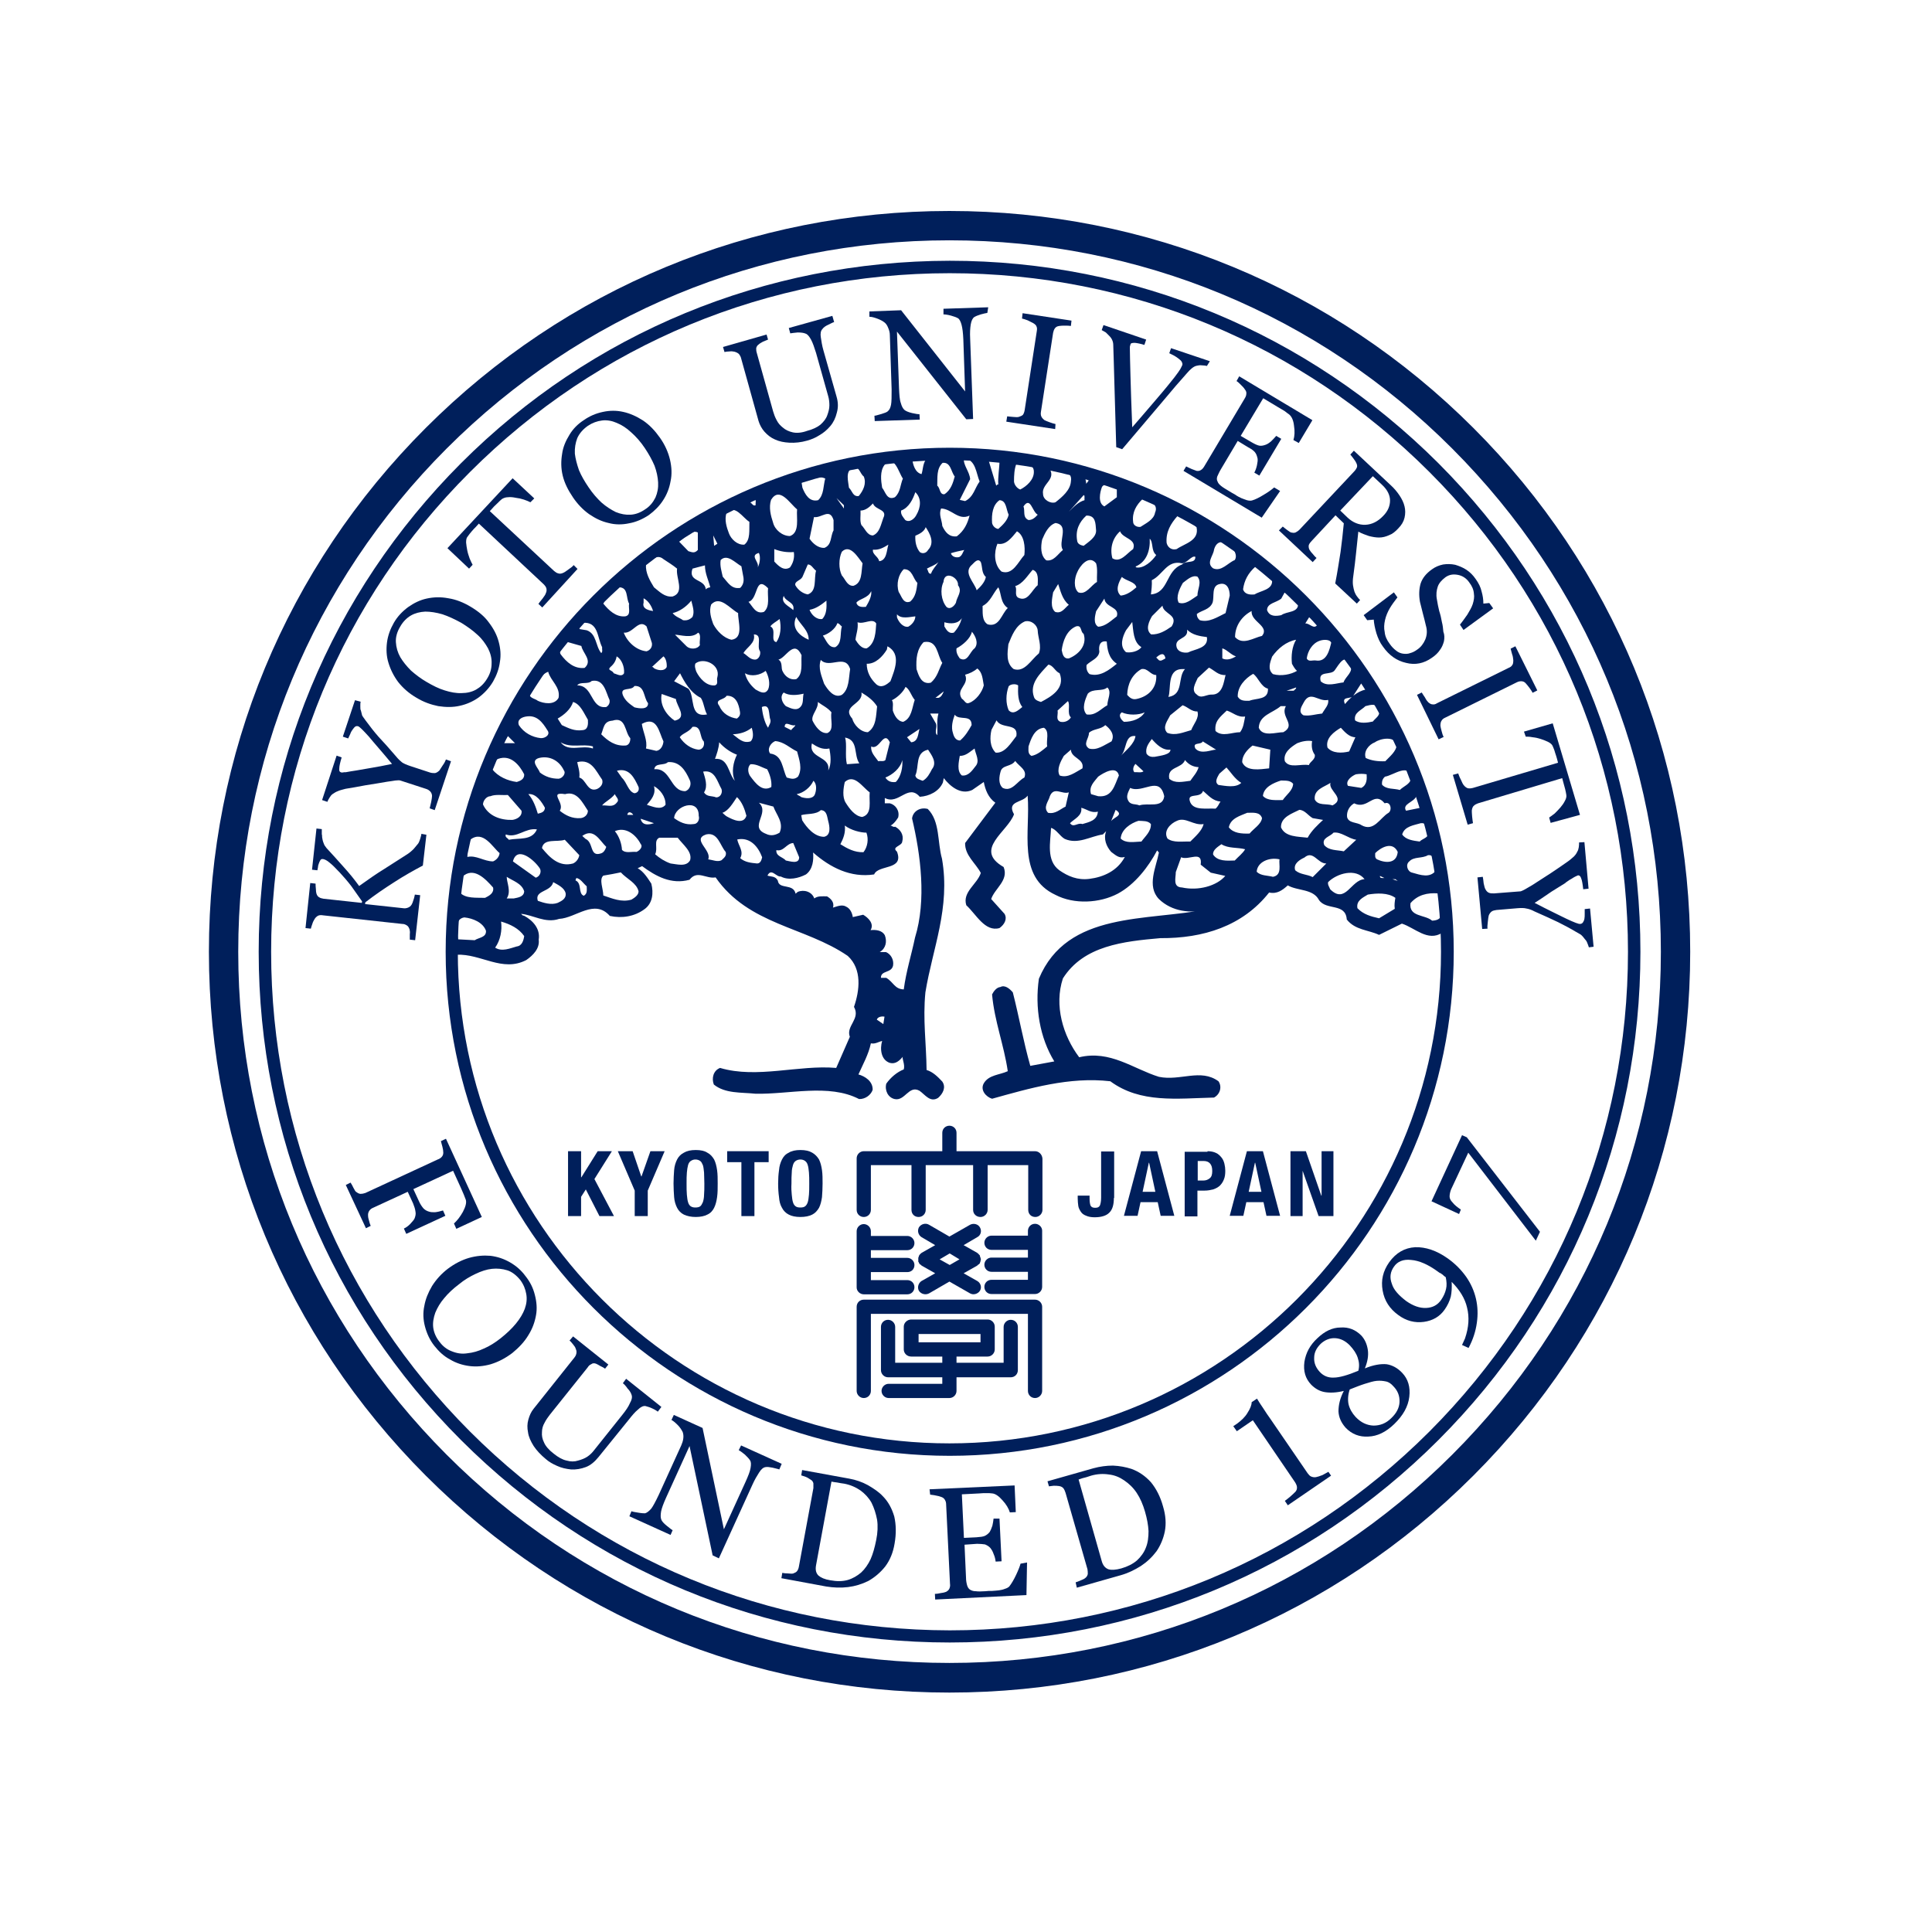 <?xml version="1.0" encoding="utf-8"?>
<!-- Generator: Adobe Illustrator 19.2.1, SVG Export Plug-In . SVG Version: 6.00 Build 0)  -->
<svg version="1.1" id="layer" xmlns="http://www.w3.org/2000/svg" xmlns:xlink="http://www.w3.org/1999/xlink" x="0px" y="0px"
	 viewBox="0 0 652 652" style="enable-background:new 0 0 652 652;" xml:space="preserve">
<style type="text/css">
	.st0{fill:#001F5B;}
</style>
<polygon class="st0" points="196.1,397.3 196.2,397.3 201.7,388.5 206.5,388.5 200.6,397.9 207.2,410.4 202.3,410.4 197.7,401.4 
	196.1,403.9 196.1,410.4 191.7,410.4 191.7,388.5 196.1,388.5 "/>
<polygon class="st0" points="216.4,397 216.5,397 219.5,388.5 224.3,388.5 218.6,401.8 218.6,410.4 214.2,410.4 214.2,401.8 
	208.5,388.5 213.5,388.5 "/>
<g>
	<path class="st0" d="M227.5,394.9c0.1-1.4,0.5-2.6,1-3.6c0.5-1,1.3-1.8,2.3-2.3c1-0.6,2.3-0.9,4-0.9c1.7,0,3,0.3,3.9,0.9
		c1,0.5,1.7,1.3,2.3,2.3c0.5,1,0.8,2.2,1,3.6c0.2,1.4,0.2,2.9,0.2,4.5c0,1.7,0,3.2-0.2,4.6c-0.2,1.4-0.5,2.6-1,3.6
		c-0.5,1-1.2,1.8-2.3,2.3c-0.9,0.5-2.3,0.8-3.9,0.8c-1.6,0-2.9-0.3-4-0.8c-1-0.5-1.8-1.3-2.3-2.3c-0.5-1-0.9-2.2-1-3.6
		c-0.1-1.4-0.2-2.9-0.2-4.6C227.3,397.8,227.4,396.3,227.5,394.9 M231.8,403.2c0.1,1,0.2,1.9,0.4,2.5c0.2,0.7,0.5,1.1,0.9,1.4
		c0.5,0.3,0.9,0.4,1.6,0.4c0.6,0,1.2-0.1,1.6-0.4c0.4-0.3,0.6-0.8,0.9-1.4c0.2-0.6,0.4-1.5,0.4-2.5c0.1-1,0.1-2.3,0.1-3.8
		c0-1.4-0.1-2.7-0.1-3.7c-0.1-1-0.2-1.9-0.4-2.5c-0.3-0.7-0.5-1.1-0.9-1.4c-0.4-0.3-1-0.5-1.6-0.5c-0.7,0-1.1,0.2-1.6,0.5
		c-0.4,0.3-0.7,0.7-0.9,1.4c-0.2,0.7-0.3,1.5-0.4,2.5c-0.1,1-0.1,2.3-0.1,3.7C231.7,400.9,231.7,402.2,231.8,403.2"/>
	<polygon class="st0" points="259.4,392.2 254.6,392.2 254.6,410.4 250.2,410.4 250.2,392.2 245.4,392.2 245.4,388.5 259.4,388.5 	
		"/>
	<path class="st0" d="M262.9,394.9c0.1-1.4,0.5-2.6,1-3.6c0.5-1,1.2-1.8,2.3-2.3c0.9-0.6,2.3-0.9,3.9-0.9c1.7,0,3,0.3,4,0.9
		c0.9,0.5,1.7,1.3,2.3,2.3c0.5,1,0.8,2.2,1,3.6c0.2,1.4,0.2,2.9,0.2,4.5c0,1.7-0.1,3.2-0.2,4.6c-0.2,1.4-0.5,2.6-1,3.6
		c-0.6,1-1.3,1.8-2.3,2.3c-1,0.5-2.3,0.8-4,0.8c-1.6,0-3-0.3-3.9-0.8c-1-0.5-1.8-1.3-2.3-2.3c-0.6-1-0.9-2.2-1-3.6
		c-0.2-1.4-0.3-2.9-0.3-4.6C262.6,397.8,262.7,396.3,262.9,394.9 M267.2,403.2c0.1,1,0.2,1.9,0.4,2.5c0.2,0.7,0.5,1.1,0.9,1.4
		c0.4,0.3,0.9,0.4,1.6,0.4c0.7,0,1.2-0.1,1.6-0.4c0.4-0.3,0.7-0.8,0.9-1.4c0.2-0.6,0.3-1.5,0.4-2.5c0.1-1,0.1-2.3,0.1-3.8
		c0-1.4,0-2.7-0.1-3.7c-0.1-1-0.2-1.9-0.4-2.5c-0.2-0.7-0.5-1.1-0.9-1.4c-0.4-0.3-0.9-0.5-1.6-0.5c-0.6,0-1.2,0.2-1.6,0.5
		c-0.4,0.3-0.7,0.7-0.9,1.4c-0.2,0.7-0.4,1.5-0.4,2.5c-0.1,1-0.1,2.3-0.1,3.7C267,400.9,267.1,402.2,267.2,403.2"/>
	<path class="st0" d="M375.9,404.3c0,2.3-0.5,4-1.6,5c-1,1-2.7,1.5-4.9,1.5c-1.2,0-2.1-0.2-2.8-0.5c-0.8-0.3-1.4-0.7-1.8-1.3
		c-0.4-0.6-0.8-1.3-0.9-2c-0.1-0.8-0.2-1.6-0.2-2.5v-1h4v0.7c0,1.2,0.1,2,0.3,2.6c0.3,0.6,0.8,0.8,1.6,0.8c0.8,0,1.3-0.2,1.6-0.8
		c0.2-0.5,0.4-1.4,0.4-2.6v-15.6h4.4V404.3z"/>
	<path class="st0" d="M390.5,388.5l5.8,21.8h-4.6l-1-4.6h-5.8l-1,4.6h-4.6l5.8-21.8H390.5z M389.9,402.2l-2.1-9.8h-0.1l-2.1,9.8
		H389.9z"/>
	<path class="st0" d="M407.5,388.5c1.1,0,2.1,0.2,2.9,0.6c0.7,0.3,1.3,0.9,1.8,1.5c0.5,0.6,0.8,1.3,1,2.1c0.2,0.8,0.3,1.6,0.3,2.4
		c0,1.1-0.1,2.1-0.5,3c-0.3,0.8-0.8,1.5-1.4,2.1c-0.6,0.5-1.3,0.9-2.2,1.2c-0.8,0.2-1.8,0.4-2.9,0.4h-2.4v8.7h-4.3v-21.8H407.5z
		 M406.1,398.4c0.9,0,1.6-0.3,2.2-0.8c0.6-0.5,0.8-1.3,0.8-2.4c0-1.1-0.2-1.9-0.7-2.5c-0.5-0.6-1.2-0.9-2.3-0.9h-1.9v6.6H406.1z"/>
	<path class="st0" d="M426.2,388.5l5.8,21.8h-4.6l-1-4.6h-5.8l-1,4.6H415l5.8-21.8H426.2z M425.7,402.2l-2.1-9.8h-0.1l-2.1,9.8
		H425.7z"/>
	<polygon class="st0" points="445.9,403.5 446,403.5 446,388.5 450,388.5 450,410.4 445,410.4 439.6,395.1 439.6,395.1 439.6,410.4 
		435.5,410.4 435.5,388.5 440.7,388.5 	"/>
	<path class="st0" d="M143.9,281.7l-1.2,10.4c-3.2,1.7-6.6,3.6-9.8,5.7c-3.3,2.1-6.5,4.3-9.6,6.7l-0.1,0.6l12.9,1.4
		c0.5,0.1,1.1,0,1.6-0.2c0.5-0.2,0.9-0.5,1.2-1c0.2-0.3,0.4-0.8,0.6-1.5c0.3-0.8,0.4-1.4,0.5-1.9l1.8,0.2l-1.7,15.2l-1.8-0.2v-1.8
		c0.1-0.8,0-1.3-0.1-1.7c-0.2-0.5-0.4-1-0.9-1.3c-0.5-0.3-0.9-0.5-1.6-0.5l-26.7-2.9c-0.6-0.1-1.1-0.1-1.6,0.1
		c-0.4,0.2-0.9,0.6-1.2,1.1c-0.3,0.5-0.6,1-0.8,1.7c-0.2,0.6-0.4,1.1-0.5,1.6l-1.8-0.2l1.6-15.2l1.8,0.2c0,0.5,0,1.1,0.1,1.8
		c0,0.7,0.1,1.3,0.2,1.6c0.2,0.6,0.5,1,0.9,1.2c0.4,0.3,1,0.4,1.5,0.5l12.9,1.4l0.1-0.5c-1.2-1.7-2.4-3.4-3.6-5.1
		c-1.3-1.7-2.6-3.2-3.9-4.6c-1.4-1.5-2.6-2.7-3.5-3.4c-0.8-0.7-1.7-1.2-2.4-1.2c-0.3,0-0.5,0.1-0.7,0.4c-0.2,0.4-0.4,0.7-0.5,1.1
		c-0.2,0.5-0.3,0.9-0.3,1.3c-0.1,0.4-0.1,0.7-0.2,1l-1.8-0.2l1.5-13.9l1.8,0.2v0.4c0,0.2,0,0.4,0,0.6c0,0.2,0,0.5,0,0.7
		c0.1,0.3,0.1,0.6,0.1,1c0.1,0.6,0.2,1.3,0.5,2c0.2,0.7,0.6,1.2,1,1.7c1.8,2,3.8,4.1,5.7,6.3c2,2.2,3.7,4.3,5.3,6.5
		c3.2-2.3,6.1-4.3,8.4-5.7c2.3-1.5,4.8-3.1,7.5-4.8c1-0.6,1.8-1.3,2.5-2c0.6-0.7,1.1-1.3,1.5-1.8c0.3-0.4,0.5-1,0.7-1.6
		c0.2-0.7,0.4-1.3,0.4-1.7L143.9,281.7z"/>
	<path class="st0" d="M121.7,236.8c-0.1,0.4-0.1,0.8-0.1,1.5c0,0.7,0,1.2,0.2,1.5c0.2,0.7,0.3,1.3,0.4,1.6c0.1,0.3,0.6,0.9,1.3,1.9
		c1.4,1.9,2.8,3.7,4.3,5.4c1.6,1.7,3.5,3.8,5.8,6.5c0.8,1,1.6,1.7,2.1,2.1c0.6,0.4,1.5,0.8,2.7,1.2l6.7,2.2c0.6,0.2,1.2,0.2,1.7,0.2
		c0.5-0.1,1-0.4,1.5-0.9c0.2-0.3,0.6-0.9,1.1-1.7c0.6-0.8,0.9-1.5,1.1-2l1.7,0.6l-5.5,16.5l-1.7-0.6c0.1-0.5,0.3-1.1,0.5-2.1
		c0.2-1,0.3-1.7,0.3-2.1c0-0.6-0.3-1.2-0.6-1.5c-0.4-0.4-0.8-0.7-1.5-0.9l-8.6-2.8c-0.3-0.1-0.8-0.1-1.7,0c-0.8,0.1-1.7,0.3-2.7,0.4
		c-2.3,0.4-4.7,0.8-7.3,1.2c-2.6,0.5-4.9,0.9-6.8,1.2c-1.1,0.3-2,0.5-2.6,0.8c-0.6,0.2-1.2,0.6-1.8,1c-0.4,0.3-0.7,0.7-1,1.2
		c-0.3,0.5-0.6,1-0.7,1.4l-1.8-0.6l4.9-15l1.7,0.6c-0.5,1.7-0.8,2.9-0.8,3.7c-0.1,0.8,0.1,1.2,0.5,1.3c0.1,0.1,0.2,0.1,0.6,0.1
		c0.3-0.1,0.6-0.1,1.1-0.1c0.5-0.1,1.1-0.2,1.7-0.3c0.6-0.1,1.3-0.2,1.9-0.3c1.7-0.3,3.5-0.6,5.2-0.9c1.8-0.3,4-0.7,6.8-1.3
		c-3.3-4-6-7-7.8-9.2c-1.9-2.1-3.1-3.3-3.6-3.5c-0.4-0.1-0.7-0.1-1,0.1c-0.3,0.2-0.6,0.6-0.9,1c-0.3,0.4-0.6,0.9-0.8,1.5
		c-0.2,0.5-0.5,1-0.7,1.5l-1.8-0.6l4.1-12.3L121.7,236.8z"/>
	<path class="st0" d="M144,202c2.3-0.5,4.7-0.6,7.3-0.1c2.6,0.4,5.1,1.4,7.6,2.9c2.5,1.5,4.6,3.2,6.1,5.3c1.6,2.1,2.7,4.2,3.3,6.5
		c0.6,2.2,0.8,4.5,0.4,6.8c-0.3,2.3-1.1,4.5-2.3,6.6c-1.3,2.2-3,4-4.9,5.4c-2,1.4-4.1,2.3-6.4,2.8c-2.2,0.5-4.6,0.5-7.2,0.1
		c-2.5-0.5-5-1.4-7.3-2.8c-2.6-1.5-4.6-3.3-6.2-5.3c-1.5-2-2.6-4.2-3.3-6.5c-0.7-2.2-0.8-4.6-0.5-6.9c0.3-2.3,1.1-4.5,2.3-6.6
		c1.2-2.1,2.8-3.8,4.8-5.3C139.7,203.5,141.7,202.5,144,202 M164.7,218.8c-0.9-1.6-2-3.2-3.6-4.6c-1.5-1.4-3.3-2.7-5.4-4
		c-2.2-1.2-4.3-2.2-6.4-2.9c-2.1-0.6-4-0.9-5.8-0.9c-1.8,0.1-3.4,0.5-4.8,1.3c-1.4,0.8-2.7,2.1-3.6,3.7c-1.1,1.8-1.6,3.6-1.5,5.3
		c0.1,1.8,0.6,3.5,1.5,5.1c0.9,1.5,2.1,3,3.6,4.5c1.6,1.4,3.3,2.7,5.2,3.8c2.2,1.3,4.2,2.3,6.2,2.9c1.9,0.6,3.9,1,5.7,0.9
		c1.8,0,3.5-0.4,4.9-1.2c1.4-0.8,2.7-2,3.7-3.7c1-1.6,1.5-3.3,1.5-5C166,222.1,165.5,220.4,164.7,218.8"/>
	<path class="st0" d="M180.3,168.2l-1.3,1.3c-0.6-0.3-1.3-0.6-2.2-0.9c-0.9-0.3-1.8-0.5-2.7-0.6c-1-0.2-1.8-0.3-2.7-0.2
		c-0.8,0-1.5,0.3-2,0.6c-0.4,0.3-0.9,0.8-1.5,1.4c-0.6,0.6-1.2,1.1-1.6,1.6l-1,1.1l21.7,20.2c0.5,0.4,0.9,0.7,1.4,0.8
		c0.5,0.2,1.1,0.1,1.7-0.2c0.3-0.1,0.9-0.5,1.7-1.1c0.9-0.6,1.5-1.1,1.8-1.5l1.3,1.3L183,205l-1.3-1.2c0.3-0.4,0.7-1,1.4-1.8
		c0.6-0.8,1-1.4,1.1-1.8c0.3-0.6,0.3-1.1,0.2-1.6c-0.1-0.5-0.5-1-1-1.5l-21.8-20.4l-1,1.1c-0.4,0.4-0.9,0.9-1.4,1.5
		c-0.5,0.6-1,1.2-1.4,1.8c-0.4,0.4-0.5,1.1-0.5,2c0.1,0.9,0.2,1.8,0.4,2.7c0.2,1,0.5,1.8,0.8,2.7c0.4,0.9,0.7,1.6,1,2.1l-1.2,1.3
		l-7.3-6.9l22-23.6L180.3,168.2z"/>
	<path class="st0" d="M210.3,139c2.3,0.5,4.5,1.5,6.7,2.9c2.2,1.5,4,3.4,5.7,5.8c1.7,2.4,2.8,4.9,3.4,7.4c0.6,2.6,0.7,5,0.2,7.3
		c-0.4,2.3-1.2,4.4-2.5,6.4c-1.2,1.9-2.9,3.6-4.8,5c-2.1,1.4-4.4,2.4-6.7,2.8c-2.3,0.5-4.7,0.5-6.9-0.1c-2.3-0.5-4.4-1.5-6.6-3
		c-2.1-1.5-3.9-3.4-5.4-5.6c-1.7-2.5-2.9-4.9-3.5-7.4c-0.6-2.5-0.6-4.9-0.2-7.3c0.3-2.3,1.2-4.4,2.5-6.5c1.2-2,2.8-3.6,4.8-4.9
		c2-1.4,4.1-2.3,6.5-2.8C205.8,138.5,208.1,138.5,210.3,139 M222.1,162.8c-0.1-1.8-0.5-3.7-1.2-5.6c-0.8-1.9-1.9-3.9-3.3-6
		c-1.4-2.1-3-3.9-4.6-5.3c-1.6-1.5-3.2-2.5-4.9-3.2c-1.6-0.7-3.3-1-4.9-0.8c-1.7,0.2-3.3,0.8-4.8,1.8c-1.7,1.2-2.9,2.6-3.6,4.2
		c-0.6,1.6-0.9,3.3-0.8,5.2c0.2,1.7,0.7,3.6,1.4,5.6c0.8,1.9,1.9,3.8,3.2,5.7c1.4,2.1,2.9,3.8,4.4,5.2c1.6,1.4,3.2,2.4,4.8,3.2
		c1.7,0.7,3.4,1,5,0.9c1.7-0.1,3.3-0.7,4.9-1.8c1.6-1,2.7-2.4,3.5-4C221.9,166.3,222.2,164.6,222.1,162.8"/>
	<path class="st0" d="M281.5,108.7c-0.5,0.1-1.1,0.5-2,0.9c-0.9,0.4-1.6,0.9-2,1.5c-0.5,0.5-0.7,1.5-0.5,2.7
		c0.2,1.3,0.4,2.8,0.9,4.5l4.4,15.5c0.6,2,0.6,3.8,0.1,5.5c-0.4,1.7-1.1,3.2-2.2,4.5c-1.1,1.3-2.3,2.3-3.7,3.1
		c-1.4,0.9-2.7,1.4-4.1,1.8c-2.1,0.6-4.1,0.8-6,0.7c-1.8-0.1-3.4-0.4-4.9-1.1c-1.4-0.6-2.5-1.5-3.5-2.6c-0.9-1-1.6-2.3-2-3.6
		l-5.9-21.2c-0.1-0.5-0.4-1-0.7-1.4c-0.3-0.3-0.8-0.6-1.5-0.8c-0.5-0.1-1-0.2-1.7-0.1c-0.6,0-1.3,0.1-1.7,0.2l-0.5-1.7l14.7-4.2
		l0.5,1.7c-0.5,0.2-1,0.4-1.7,0.7c-0.7,0.4-1.1,0.6-1.4,0.9c-0.5,0.3-0.8,0.8-0.9,1.3c0,0.5,0,1,0.2,1.6l5.5,19.7
		c0.3,1,0.6,1.9,1.2,3c0.5,1,1.2,1.8,2.1,2.5c0.9,0.8,2,1.3,3.3,1.6c1.3,0.3,3,0.2,4.9-0.5c1.9-0.5,3.4-1.2,4.5-2.1
		c1.1-1,1.9-2,2.3-3.2c0.4-1.1,0.7-2.2,0.7-3.3c0-1-0.1-2.1-0.4-3.1l-4.1-14.6c-0.6-1.9-1.1-3.4-1.7-4.5c-0.6-1.1-1.2-1.8-1.8-2
		c-0.7-0.3-1.6-0.4-2.7-0.4c-1.1,0.1-1.9,0.2-2.5,0.3l-0.5-1.8l14.7-4.1L281.5,108.7z"/>
	<path class="st0" d="M333.2,105.6c-0.5,0.1-1.2,0.2-2.2,0.5c-1,0.3-1.7,0.6-2.2,0.9c-0.6,0.4-1,1.3-1.2,2.5
		c-0.2,1.2-0.3,2.8-0.2,4.7l1,27.2l-2.3,0.1l-23.4-29.6l0.7,19.2c0.1,2.1,0.2,3.8,0.6,4.9c0.3,1.1,0.7,1.9,1.3,2.4
		c0.4,0.3,1.2,0.7,2.5,1c1.3,0.3,2.1,0.4,2.5,0.4l0.1,1.8l-15.2,0.5l-0.1-1.8c0.5,0,1.2-0.3,2.4-0.6c1-0.3,1.8-0.6,2.1-0.9
		c0.6-0.5,0.9-1.2,1.1-2.2c0.2-1,0.2-2.8,0.2-5.2l-0.6-18.3c0-0.8-0.2-1.6-0.5-2.3c-0.3-0.8-0.7-1.5-1.2-1.9c-0.6-0.5-1.5-1-2.6-1.4
		c-1.1-0.4-1.9-0.6-2.6-0.6l0-1.8l10.7-0.4l21.6,27.4l-0.6-17.6c-0.1-2.2-0.3-3.8-0.6-4.9c-0.3-1.1-0.7-1.9-1.2-2.2
		c-0.5-0.3-1.3-0.6-2.4-0.9c-1.1-0.3-2-0.4-2.5-0.4l0-1.9l15.1-0.5L333.2,105.6z"/>
	<path class="st0" d="M356.1,144.8l-16.5-2.5l0.3-1.8c0.5,0.1,1.2,0.1,2,0.2c0.9,0.1,1.5,0.1,1.9,0c0.6-0.2,1.1-0.4,1.4-0.7
		c0.3-0.4,0.5-1,0.6-1.6l4.1-26.7c0.1-0.6,0.1-1.1-0.1-1.5c-0.1-0.4-0.5-0.8-1.2-1.2c-0.5-0.2-1.1-0.6-1.8-0.9
		c-0.8-0.3-1.4-0.5-1.9-0.6l0.2-1.8l16.5,2.5l-0.2,1.8c-0.6-0.1-1.2-0.1-2-0.1c-0.7,0-1.4,0-1.9,0.1c-0.8,0.1-1.2,0.4-1.5,0.8
		c-0.3,0.4-0.5,1-0.6,1.5l-4.1,26.6c-0.1,0.6-0.1,1.1,0.1,1.6c0.2,0.5,0.6,0.9,1.1,1.3c0.4,0.2,0.9,0.4,1.7,0.7
		c0.8,0.3,1.5,0.5,2,0.6L356.1,144.8z"/>
	<path class="st0" d="M407.3,123.5c-0.4-0.1-1-0.2-1.6-0.2c-0.7-0.1-1.3,0-1.7,0.1c-0.7,0.1-1.3,0.5-1.8,0.9c-0.5,0.4-1.1,1-1.6,1.6
		c-2,2.2-5.1,5.8-9.1,10.6c-4.1,4.8-8.4,9.9-12.8,15.1l-2-0.7c-0.2-7.2-0.4-14.2-0.6-20.8c-0.2-6.7-0.3-11.2-0.4-13.6
		c0-0.6-0.1-1.1-0.3-1.6c-0.2-0.5-0.5-1-1-1.5c-0.4-0.4-0.8-0.8-1.2-1.2c-0.5-0.3-1-0.6-1.4-0.8l0.6-1.7l14.4,4.9l-0.6,1.8
		c-1.3-0.4-2.3-0.6-3.2-0.7c-0.9,0-1.5,0.1-1.5,0.6c-0.1,0.2-0.1,0.4-0.2,0.7v0.7c0,1.9,0.1,4.8,0.2,8.9c0.1,4.1,0.3,10,0.6,17.6
		c2.3-2.6,4.9-5.7,8-9.3c3.1-3.6,5.1-6.1,6.2-7.5c1-1.3,1.7-2.3,2-2.8c0.3-0.5,0.5-1,0.7-1.4c0.1-0.4,0-0.7-0.2-1.1
		c-0.2-0.4-0.6-0.7-1.1-1.1c-0.5-0.4-1-0.7-1.5-1c-0.5-0.3-1.1-0.5-1.6-0.8l0.6-1.7l13.1,4.4L407.3,123.5z"/>
	<path class="st0" d="M432,165.7l-6.2,9l-26.4-15.8l0.9-1.5c0.5,0.3,1.1,0.5,1.9,0.9c0.8,0.3,1.4,0.5,1.6,0.6c0.6,0.1,1.1,0,1.5-0.3
		c0.4-0.2,0.8-0.7,1.1-1.2l13.7-23c0.3-0.5,0.5-1,0.5-1.5c0.1-0.5-0.1-1-0.5-1.5c-0.3-0.5-0.7-0.9-1.3-1.5c-0.6-0.6-1-1-1.5-1.3
		l0.9-1.6l24.7,14.8l-4.6,7.7l-1.8-1c0.4-1.3,0.5-2.9,0.2-4.8c-0.2-1.9-0.8-3.1-1.6-3.8c-0.5-0.3-0.9-0.7-1.6-1.2
		c-0.7-0.4-1.4-0.8-2.2-1.3l-5-3l-7.6,12.7l3.6,2.1c1.2,0.7,2.1,1.1,2.7,1.2c0.6,0.1,1.3,0,2.1-0.3c0.6-0.2,1.2-0.6,1.9-1.2
		c0.6-0.6,1.2-1.2,1.7-1.8l1.7,1l-7.4,12.4l-1.7-1c0.4-0.7,0.7-1.6,0.9-2.5c0.2-1,0.3-1.7,0.2-2.3c-0.2-0.8-0.4-1.5-0.9-2.1
		c-0.4-0.5-1.2-1.1-2.2-1.6l-3.6-2.2l-5.7,9.6c-0.6,1-0.9,1.8-1.2,2.4c-0.2,0.6-0.2,1.2,0.1,1.7c0.2,0.6,0.6,1,1.2,1.5
		c0.6,0.5,1.6,1.1,2.8,1.8c0.5,0.3,1.1,0.7,1.9,1.1c0.8,0.6,1.5,0.9,2.1,1.2c0.6,0.2,1.2,0.5,1.9,0.7c0.7,0.2,1.3,0.2,1.7,0.1
		c1.1-0.3,2.5-1,4.1-2c1.7-1,2.7-1.8,3.4-2.4L432,165.7z"/>
	<path class="st0" d="M457.9,203.7l-7.3-6.8c0.8-4,1.3-7.6,1.8-10.6c0.4-3.1,0.8-6.3,1.1-9.7l-2.8-2.7l-8,8.6
		c-0.4,0.4-0.8,0.9-1,1.4c-0.1,0.4-0.1,1,0.2,1.6c0.2,0.3,0.5,0.8,1,1.3c0.5,0.6,0.9,1.1,1.4,1.5l-1.3,1.4L431.6,179l1.3-1.3
		c0.3,0.3,0.8,0.6,1.4,1.1c0.7,0.5,1.1,0.8,1.4,0.9c0.5,0.1,1,0.2,1.5,0c0.4-0.2,0.9-0.5,1.4-1l18.4-19.6c0.4-0.4,0.7-0.9,0.9-1.3
		c0.2-0.5,0.1-1-0.2-1.6c-0.2-0.4-0.5-0.9-0.9-1.4c-0.4-0.6-0.8-1-1.1-1.4l1.2-1.3l12.5,11.7c1.1,1,2.1,2.2,2.9,3.4
		c0.8,1.2,1.4,2.4,1.7,3.7c0.3,1.2,0.3,2.5,0,3.8c-0.3,1.3-1,2.5-2.1,3.6c-1,1.1-2,1.9-3.1,2.3c-1.1,0.5-2.2,0.8-3.4,0.8
		c-1.1,0-2.2-0.2-3.4-0.5c-1.1-0.4-2.4-0.8-3.6-1.5c-0.3,3-0.6,5.5-0.8,7.6c-0.2,2-0.5,4.5-0.9,7.4c-0.2,1.3-0.2,2.3-0.1,3.1
		c0.1,0.8,0.3,1.5,0.5,2.2c0.2,0.4,0.4,1,0.8,1.5c0.4,0.6,0.8,1,1.1,1.3L457.9,203.7z M466.8,174.1c1.6-1.6,2.3-3.4,2.3-5.2
		c0-1.8-0.9-3.6-2.6-5.2l-3.2-3l-11,11.6l2.5,2.4c1.7,1.6,3.8,2.5,6,2.4C463,177,465,176,466.8,174.1"/>
	<path class="st0" d="M487.3,216.4c-0.3,1.1-0.7,2.1-1.4,3c-0.6,0.9-1.5,1.8-2.7,2.6c-2.7,1.9-5.6,2.5-8.7,1.7
		c-3.1-0.7-5.7-2.5-7.8-5.5c-1-1.3-1.7-2.9-2.2-4.5c-0.5-1.7-0.8-3.2-0.9-4.6l-2.2,0.2l-1.2-1.7l10.2-7.7l1.2,1.7
		c-1,1.3-1.9,2.5-2.6,3.7c-0.7,1.2-1.3,2.6-1.6,4c-0.3,1.3-0.4,2.7-0.1,4c0.1,1.3,0.7,2.7,1.7,4c0.7,1,1.4,1.7,2.2,2.3
		c0.7,0.6,1.6,0.9,2.3,1c0.8,0.1,1.7,0.1,2.4-0.2c0.8-0.2,1.6-0.6,2.4-1.2c1.2-0.8,2.1-2,2.7-3.4c0.6-1.5,0.7-3,0.2-4.7
		c-0.3-1.2-0.6-2.6-1-4c-0.4-1.5-0.7-2.8-1-4c-0.4-2.3-0.3-4.3,0.2-6.1c0.6-1.9,1.9-3.5,3.9-4.9c1.1-0.8,2.3-1.3,3.7-1.6
		c1.3-0.2,2.7-0.2,4.1,0.1c1.3,0.4,2.6,0.9,3.8,1.7c1.2,0.8,2.2,1.8,3.1,3.1c1,1.4,1.7,2.8,2,4.2c0.4,1.4,0.6,2.7,0.6,4.1l2-0.2
		l1.3,1.8l-10,7.3l-1.2-1.8c0.9-1.1,1.7-2.3,2.5-3.4c0.7-1.2,1.4-2.3,1.8-3.5c0.4-1.3,0.6-2.4,0.4-3.6c-0.1-1.3-0.6-2.5-1.6-3.8
		c-0.9-1.3-2.2-2.2-3.8-2.5c-1.6-0.3-2.9-0.1-4.2,0.8c-1.3,1-2.2,2-2.6,3.2c-0.4,1.2-0.6,2.6-0.3,4.2c0.2,1.4,0.5,2.7,0.8,4
		c0.4,1.2,0.7,2.5,0.9,3.7c0.3,1.1,0.4,2.2,0.5,3.3C487.5,214.2,487.5,215.3,487.3,216.4"/>
	<path class="st0" d="M485.5,249.5l-7.3-15l1.6-0.8c0.2,0.4,0.6,0.9,1.1,1.7c0.4,0.8,0.8,1.3,1.1,1.6c0.5,0.4,0.9,0.7,1.4,0.7
		c0.5,0.1,1,0,1.6-0.4l24.1-11.9c0.5-0.2,1-0.5,1.2-0.9c0.3-0.3,0.4-0.9,0.4-1.7c-0.1-0.6-0.1-1.3-0.4-2c-0.2-0.8-0.4-1.4-0.5-1.9
		l1.6-0.8l7.4,14.9l-1.6,0.8c-0.2-0.5-0.6-1-1-1.6c-0.4-0.6-0.9-1.1-1.3-1.6c-0.4-0.5-1-0.7-1.5-0.7c-0.6,0-1,0.1-1.6,0.4
		l-24.1,11.9c-0.5,0.2-1,0.6-1.2,1c-0.3,0.4-0.4,1-0.4,1.7c0,0.3,0.2,1,0.4,1.8c0.2,0.8,0.4,1.5,0.7,2L485.5,249.5z"/>
	<path class="st0" d="M523.3,277.7l-0.5-1.8c0.5-0.3,1.1-0.8,1.9-1.4c0.6-0.6,1.3-1.3,1.9-2c0.6-0.7,1.1-1.4,1.5-2.2
		c0.4-0.7,0.6-1.4,0.5-2c-0.1-0.6-0.2-1.2-0.4-2c-0.2-0.8-0.4-1.5-0.6-2.2l-0.4-1.5l-28.4,8.5c-0.5,0.2-1,0.4-1.4,0.8
		c-0.4,0.3-0.6,0.9-0.7,1.6c0,0.3,0,1,0.1,2c0.1,1,0.2,1.8,0.3,2.3l-1.8,0.5l-5-16.8l1.8-0.5c0.2,0.5,0.4,1.2,0.9,2.1
		c0.4,0.9,0.7,1.6,1,1.9c0.4,0.5,0.8,0.8,1.3,1c0.5,0.1,1,0.1,1.8-0.1l28.7-8.5l-0.4-1.5c-0.1-0.5-0.4-1.2-0.6-1.9
		c-0.2-0.8-0.5-1.5-0.8-2.2c-0.2-0.5-0.7-1-1.5-1.4c-0.8-0.4-1.6-0.7-2.5-1c-0.9-0.3-1.8-0.5-2.8-0.6c-1-0.2-1.7-0.2-2.3-0.2
		l-0.6-1.7l9.7-2.8l9.2,30.9L523.3,277.7z"/>
	<path class="st0" d="M536.2,319.7c-0.1-0.3-0.2-0.7-0.5-1.4c-0.2-0.6-0.5-1-0.8-1.3c-0.5-0.7-0.9-1.1-1.1-1.3
		c-0.2-0.3-0.9-0.6-1.9-1.2c-2-1.2-4.1-2.3-6.1-3.3c-2.1-1-4.7-2.2-7.9-3.6c-1.1-0.6-2.1-0.9-2.8-1c-0.7-0.2-1.7-0.2-3-0.1l-7.1,0.6
		c-0.6,0.1-1.2,0.2-1.6,0.5c-0.4,0.3-0.8,0.8-1,1.4c-0.1,0.4-0.2,1.1-0.3,2.1c-0.1,1-0.2,1.7-0.1,2.3l-1.8,0.1l-1.6-17.4l1.8-0.2
		c0.1,0.5,0.2,1.2,0.3,2.2c0.2,1,0.4,1.7,0.6,2c0.3,0.6,0.7,1,1.2,1.2c0.5,0.2,1,0.2,1.7,0.2l9-0.7c0.3-0.1,0.8-0.3,1.5-0.7
		c0.7-0.4,1.5-0.9,2.4-1.4c1.9-1.2,4-2.6,6.2-4c2.2-1.5,4.2-2.8,5.7-3.9c0.9-0.6,1.6-1.3,2.1-1.7c0.5-0.5,0.9-1,1.2-1.7
		c0.3-0.4,0.4-1,0.5-1.5c0.1-0.6,0.1-1.1,0.1-1.6l1.8-0.1l1.4,15.7l-1.8,0.2c-0.2-1.8-0.4-3-0.7-3.7c-0.2-0.7-0.6-1-1-1
		c-0.1,0-0.3,0.1-0.5,0.2c-0.3,0.1-0.6,0.3-1,0.5c-0.4,0.3-1,0.6-1.5,0.9c-0.5,0.4-1.1,0.7-1.5,1.1c-1.5,0.9-3,1.9-4.5,2.8
		c-1.5,1-3.3,2.3-5.7,3.8c4.6,2.4,8.2,4.1,10.8,5.4c2.6,1.2,4.1,1.8,4.6,1.7c0.3,0,0.7-0.2,0.9-0.5c0.2-0.3,0.4-0.7,0.5-1.2
		c0.1-0.5,0.1-1.1,0.1-1.7v-1.6l1.8-0.2l1.2,12.9L536.2,319.7z"/>
	<path class="st0" d="M154,414.7l-0.8-1.8c1.1-1,2.1-2.3,3-3.9c0.9-1.7,1.3-3.1,1-4.1c-0.2-0.5-0.4-1.1-0.7-1.8
		c-0.3-0.7-0.6-1.4-1-2.3l-2.6-5.7l-13.4,6.2l1.8,3.9c0.5,1.2,1.1,2,1.6,2.6c0.6,0.6,1.2,0.9,1.9,1.1c0.6,0.2,1.2,0.2,2,0.2
		c0.9-0.1,1.7-0.3,2.7-0.6l0.8,1.8l-13.2,6.1l-0.8-1.8c0.7-0.3,1.4-0.8,2.1-1.5c0.7-0.8,1.3-1.4,1.5-1.9c0.3-0.8,0.5-1.5,0.3-2.4
		c-0.1-0.8-0.4-1.7-0.8-2.7l-1.8-3.9l-11.7,5.4c-0.5,0.2-0.9,0.5-1.2,0.9c-0.3,0.4-0.5,0.9-0.5,1.5c0,0.3,0,0.9,0.3,1.8
		c0.2,0.8,0.4,1.5,0.6,1.9l-1.6,0.8l-6.8-14.6l1.6-0.8c0.3,0.4,0.6,1,1,1.8c0.4,0.8,0.7,1.3,1,1.4c0.4,0.3,0.9,0.6,1.4,0.6
		c0.5,0,1-0.1,1.6-0.3l24.4-11.3c0.6-0.2,1-0.5,1.3-0.8c0.4-0.4,0.6-0.9,0.6-1.5c0-0.6-0.1-1.2-0.3-2c-0.2-0.8-0.4-1.4-0.5-1.9
		l1.7-0.8l12.1,26.4L154,414.7z"/>
	<path class="st0" d="M180.9,443.8c-0.4,2.3-1.2,4.6-2.6,6.8c-1.3,2.2-3.2,4.2-5.4,6c-2.4,1.8-4.7,3-7.3,3.8
		c-2.5,0.7-4.9,0.9-7.2,0.6c-2.3-0.3-4.5-1-6.5-2.2c-2.1-1.1-3.8-2.7-5.3-4.6c-1.6-2-2.6-4.3-3.2-6.6c-0.6-2.3-0.7-4.6-0.2-6.9
		c0.4-2.3,1.3-4.5,2.6-6.7c1.4-2.2,3.1-4.1,5.3-5.8c2.4-1.8,4.8-3,7.2-3.7c2.5-0.7,4.9-0.9,7.2-0.7c2.4,0.3,4.5,1,6.6,2.2
		c2.1,1.2,3.8,2.7,5.2,4.6c1.6,2,2.6,4,3.2,6.4C181.1,439.3,181.3,441.6,180.9,443.8 M157.7,456.7c1.9-0.2,3.7-0.7,5.6-1.6
		c1.9-0.8,3.8-2,5.7-3.5c2-1.6,3.7-3.2,5.1-4.9c1.4-1.7,2.4-3.4,3-5c0.6-1.7,0.8-3.3,0.5-5c-0.3-1.7-0.9-3.2-2-4.7
		c-1.3-1.6-2.8-2.8-4.4-3.3c-1.6-0.5-3.4-0.7-5.2-0.5c-1.8,0.2-3.6,0.8-5.5,1.7c-1.9,0.9-3.8,2-5.6,3.5c-2,1.5-3.7,3.1-5,4.7
		c-1.3,1.5-2.3,3.2-3,4.9c-0.6,1.7-0.9,3.4-0.7,5c0.2,1.6,0.9,3.3,2.1,4.8c1.1,1.5,2.5,2.6,4.1,3.2
		C154.1,456.7,155.8,457,157.7,456.7"/>
	<path class="st0" d="M222,476.4c-0.4-0.3-1-0.7-1.9-1.1c-0.8-0.4-1.6-0.6-2.3-0.8c-0.7-0.1-1.6,0.3-2.5,1.2c-1,0.8-2,2-3.1,3.4
		L202,491.7c-1.3,1.6-2.7,2.8-4.3,3.4c-1.6,0.6-3.3,0.9-5,0.8c-1.7-0.2-3.2-0.5-4.7-1.2c-1.4-0.6-2.8-1.4-3.8-2.3
		c-1.7-1.4-3.1-2.9-4.1-4.4c-1-1.6-1.7-3.1-1.9-4.6c-0.3-1.5-0.3-2.9,0.1-4.3c0.4-1.4,0.9-2.6,1.8-3.7l13.7-17.2
		c0.4-0.5,0.6-0.9,0.7-1.4c0.1-0.5,0.1-1-0.2-1.6c-0.1-0.5-0.5-1-0.9-1.5c-0.5-0.6-0.8-1-1.2-1.3l1.2-1.4l11.9,9.5l-1.1,1.4
		c-0.4-0.3-0.9-0.6-1.6-0.9c-0.6-0.4-1.1-0.6-1.5-0.8c-0.6-0.2-1.1-0.2-1.6,0.2c-0.5,0.2-0.9,0.6-1.2,1.1l-12.8,16
		c-0.6,0.8-1.2,1.6-1.7,2.6c-0.6,1-0.9,2.1-0.9,3.2c-0.1,1.2,0.1,2.3,0.7,3.5c0.5,1.2,1.6,2.5,3.3,3.8c1.5,1.2,2.9,2,4.3,2.3
		c1.4,0.4,2.7,0.4,3.9,0c1.1-0.3,2.2-0.7,3.1-1.3c0.9-0.6,1.7-1.4,2.3-2.2l9.5-11.9c1.2-1.5,2.1-2.8,2.6-4c0.6-1.1,0.8-1.9,0.6-2.6
		c-0.2-0.7-0.6-1.5-1.4-2.3c-0.6-0.9-1.2-1.5-1.6-1.8l1.1-1.5l11.9,9.5L222,476.4z"/>
	<path class="st0" d="M263,495.9c-0.5-0.2-1.2-0.3-2.3-0.6c-1-0.2-1.8-0.3-2.3-0.2c-0.8,0.1-1.5,0.7-2.2,1.8
		c-0.7,1.1-1.5,2.4-2.3,4.2l-11.3,24.8l-2.1-1l-7.8-36.9l-7.9,17.4c-0.9,2-1.5,3.6-1.7,4.7c-0.2,1.2-0.2,2.1,0.1,2.8
		c0.2,0.5,0.8,1.2,1.8,2c1,0.8,1.6,1.3,2,1.5l-0.7,1.6l-13.9-6.3l0.7-1.7c0.5,0.2,1.2,0.3,2.4,0.5c1.1,0.2,1.9,0.2,2.2,0.2
		c0.7-0.2,1.4-0.8,2.1-1.6c0.6-0.8,1.4-2.3,2.5-4.6l7.6-16.7c0.3-0.7,0.6-1.5,0.7-2.4c0.1-0.8,0-1.5-0.2-2.1
		c-0.4-0.8-0.9-1.6-1.7-2.4c-0.8-0.8-1.5-1.4-2.1-1.7l0.8-1.7l9.7,4.4l7.2,34.2l7.3-16c0.9-2,1.5-3.5,1.7-4.7c0.2-1.2,0.2-2-0.2-2.6
		c-0.3-0.5-0.9-1.1-1.7-1.9c-0.9-0.7-1.5-1.2-2.1-1.5l0.8-1.6l13.7,6.2L263,495.9z"/>
	<path class="st0" d="M301.9,520.9c-0.5,3.1-1.6,5.7-3.2,7.8c-1.6,2-3.5,3.6-5.6,4.8c-2.2,1.1-4.5,1.8-6.9,2.1
		c-2.5,0.3-4.9,0.2-7.4-0.2l-15.1-2.8l0.3-1.8c0.5,0.1,1.1,0.2,2,0.2c0.8,0.1,1.4,0.1,1.7,0c0.5-0.2,1-0.4,1.3-0.8
		c0.3-0.4,0.5-0.9,0.6-1.5l4.9-26.5c0-0.6,0-1.1,0-1.6c-0.1-0.5-0.4-1-1-1.3c-0.5-0.3-1-0.7-1.6-0.9c-0.6-0.2-1.1-0.4-1.5-0.5
		l0.3-1.8l15.9,2.9c2.2,0.4,4.3,1.1,6.3,2.2c1.9,1.1,3.7,2.3,5,3.7c1.9,1.9,3.1,4.2,3.9,6.9C302.4,514.5,302.5,517.5,301.9,520.9
		 M295.7,519.7c0.5-2.4,0.6-4.8,0.3-6.8c-0.4-2.1-1-4-1.9-5.8c-0.9-1.6-2.2-3-3.7-4.1c-1.6-1.1-3.4-1.9-5.5-2.3
		c-0.7-0.1-1.5-0.2-2.4-0.4c-0.9-0.1-1.5-0.2-1.9-0.3l-5.2,28.2c-0.3,1.6,0,2.7,0.8,3.5c0.8,0.7,2.1,1.3,4,1.6
		c2.2,0.4,4.1,0.4,5.9-0.1c1.7-0.5,3.2-1.4,4.5-2.5c1.3-1.2,2.4-2.8,3.2-4.5C294.6,524.4,295.2,522.2,295.7,519.7"/>
	<path class="st0" d="M346.6,527.3l-0.2,11l-30.8,1.5l-0.1-1.9c0.5,0,1.2-0.1,2.1-0.3c0.9-0.1,1.4-0.3,1.7-0.4
		c0.5-0.3,0.9-0.6,1.1-1.1c0.2-0.5,0.3-1,0.2-1.6l-1.3-26.7c0-0.6-0.1-1.1-0.4-1.6c-0.2-0.4-0.6-0.8-1.2-1c-0.5-0.2-1.2-0.4-1.9-0.5
		c-0.8-0.2-1.5-0.2-1.9-0.3l-0.2-1.8l28.7-1.3l0.4,9l-2,0.1c-0.4-1.3-1.2-2.7-2.5-4.1c-1.2-1.4-2.4-2.2-3.4-2.3
		c-0.6-0.1-1.2-0.1-2-0.1c-0.8,0-1.6,0-2.5,0.1l-5.8,0.3l0.7,14.7l4.2-0.2c1.3-0.1,2.3-0.2,2.9-0.5c0.6-0.3,1.1-0.7,1.6-1.3
		c0.3-0.5,0.6-1.2,0.9-2.1c0.2-0.8,0.3-1.6,0.4-2.4l2,0l0.7,14.4l-2,0.1c-0.1-0.9-0.3-1.7-0.7-2.6c-0.3-0.9-0.7-1.5-1-1.9
		c-0.6-0.7-1.2-1-1.9-1.3c-0.7-0.1-1.6-0.2-2.7-0.2l-4.2,0.3l0.5,11.1c0,1.1,0.2,2,0.4,2.7c0.2,0.6,0.5,1.1,1,1.4
		c0.5,0.3,1.1,0.5,1.9,0.5c0.7,0.1,1.9,0.1,3.2,0c0.6-0.1,1.4-0.1,2.3-0.1c1-0.1,1.7-0.1,2.3-0.2c0.6-0.1,1.3-0.2,2-0.5
		c0.7-0.2,1.2-0.5,1.5-0.8c0.7-0.9,1.5-2.2,2.3-3.9c0.8-1.7,1.3-3,1.5-3.8L346.6,527.3z"/>
	<path class="st0" d="M392.5,508.4c0.9,3,1.1,5.8,0.6,8.4c-0.5,2.5-1.5,4.8-2.8,6.7c-1.5,2-3.2,3.6-5.3,5c-2.1,1.3-4.3,2.4-6.8,3.1
		l-14.8,4.2l-0.4-1.8c0.4-0.1,1.1-0.4,1.8-0.7c0.8-0.3,1.3-0.6,1.5-0.8c0.4-0.3,0.7-0.8,0.8-1.3c0-0.5,0-1-0.1-1.6l-7.4-25.8
		c-0.2-0.6-0.4-1.1-0.7-1.5c-0.3-0.4-0.8-0.7-1.5-0.8c-0.6-0.1-1.2-0.1-1.8-0.1c-0.6,0.1-1.2,0.1-1.6,0.2l-0.5-1.7l15.5-4.4
		c2.2-0.6,4.4-0.9,6.6-0.9c2.3,0.1,4.3,0.5,6.2,1.1c2.5,0.9,4.7,2.4,6.6,4.5C390.2,502.4,391.6,505.1,392.5,508.4 M386.4,510.1
		c-0.7-2.4-1.6-4.5-2.8-6.3c-1.2-1.8-2.6-3.1-4.2-4.2c-1.6-1.1-3.3-1.8-5.2-2c-1.9-0.3-3.9-0.2-6,0.4c-0.7,0.2-1.4,0.5-2.3,0.7
		c-0.9,0.2-1.5,0.5-1.9,0.6l7.8,27.5c0.4,1.5,1.2,2.4,2.3,2.8c1,0.3,2.5,0.2,4.3-0.3c2.1-0.6,3.9-1.5,5.3-2.7c1.3-1.2,2.4-2.7,3-4.3
		c0.7-1.7,0.9-3.6,0.9-5.6C387.5,514.7,387.1,512.5,386.4,510.1"/>
	<path class="st0" d="M473.2,463.3c2,2.1,2.8,4.8,2.4,8.1c-0.4,3.3-2.1,6.3-5.1,9.2c-2.8,2.7-5.7,4.1-8.7,4.2c-3,0.2-5.6-0.8-7.7-3
		c-1.5-1.7-2.3-3.5-2.4-5.5c0-2.1,0.5-4.4,1.8-6.9c-2.4,0.6-4.6,0.7-6.4,0.4c-1.8-0.3-3.3-1.2-4.6-2.5c-2-2.1-2.7-4.6-2.3-7.7
		c0.5-3.1,1.9-5.7,4.4-8c2.4-2.3,5-3.6,7.8-3.6c2.8-0.2,5.1,0.8,7,2.7c1.2,1.3,1.9,2.9,2.2,4.8c0.3,2-0.1,4.1-1,6.3
		c2.9-1.2,5.4-1.6,7.4-1.4C469.8,460.7,471.6,461.6,473.2,463.3 M455.5,454c-1.5-1.5-3.1-2.3-4.9-2.4c-1.8-0.1-3.5,0.6-4.9,1.9
		c-1.4,1.4-2.2,2.9-2.2,4.7c-0.1,1.8,0.6,3.4,1.9,4.8c1.2,1.3,2.8,2,4.7,1.9c1.9,0,4.7-0.8,8.3-2.3c0.4-1.5,0.3-2.9-0.2-4.4
		C457.7,456.7,456.8,455.4,455.5,454 M470.2,467.8c-0.7-0.8-1.5-1.4-2.5-1.6c-1-0.2-1.9-0.3-3.1-0.2c-1.1,0.1-2.4,0.5-4,1
		c-1.6,0.5-3.3,1.2-5.1,1.9c-0.6,1.8-0.7,3.5-0.4,5c0.4,1.6,1.2,3,2.4,4.3c1.8,1.9,3.8,2.8,6,2.9c2.2,0,4.2-0.7,6-2.5
		c1.8-1.7,2.7-3.5,2.8-5.4C472.4,471.1,471.7,469.3,470.2,467.8"/>
	<path class="st0" d="M488.6,424.7c2.5,1.8,4.5,3.8,6.2,6.2c1.6,2.3,2.7,4.8,3.3,7.4c0.6,2.6,0.7,5.3,0.3,8.1
		c-0.4,2.9-1.3,5.7-2.8,8.5l-2.2-1l1-2.2c1.3-3.8,1.5-7.2,0.7-10.4c-0.7-3.1-2.5-6-5.2-8.7c0.1,1.9,0,3.6-0.3,5
		c-0.4,1.5-1.1,3-2.1,4.4c-1.6,2.3-4,3.7-7,4.1c-3,0.4-5.9-0.3-8.6-2.3c-2.9-2.1-4.7-4.8-5.3-8.3c-0.6-3.4,0.1-6.5,2.2-9.5
		c2.3-3.2,5.2-4.9,8.8-5.1C481.1,420.8,484.8,422,488.6,424.7 M485.2,429.1c-3.3-2.4-6.3-3.7-9-3.9c-2.6-0.3-4.6,0.5-5.8,2.3
		c-1.2,1.7-1.5,3.6-0.7,5.7c0.6,2.1,2.4,4,4.9,5.9c2.3,1.6,4.5,2.4,6.7,2.3c2.2-0.1,3.9-1,5.1-2.8c0.8-1.2,1.3-2.3,1.6-3.6
		c0.3-1.2,0.2-2.5-0.1-4c-0.1,0-0.2-0.1-0.3-0.2c-0.2-0.1-0.4-0.3-0.7-0.6c-0.2-0.1-0.4-0.3-0.7-0.5
		C485.8,429.6,485.5,429.3,485.2,429.1"/>
	<path class="st0" d="M495,383.8l24.7,31.9l-1.4,3L495.5,389l-4.3,9.2c-0.6,1.3-1.1,2.4-1.5,3.2c-0.3,0.8-0.5,1.6-0.5,2.4
		c0,0.6,0.3,1.3,1,2c0.6,0.8,1.6,1.6,2.8,2.4l-0.6,1.5l-9.3-4.3l10.3-22.3L495,383.8z"/>
	<path class="st0" d="M150.4,321.2c0,93.8,76.3,170.1,170.1,170.1c93.8,0,170.1-76.3,170.1-170.1c0-93.8-76.3-170.1-170.1-170.1
		C226.6,151.1,150.4,227.4,150.4,321.2 M154.5,321.2c0-91.5,74.4-165.9,165.9-165.9s165.9,74.4,165.9,165.9
		c0,91.5-74.4,165.9-165.9,165.9S154.5,412.7,154.5,321.2"/>
	<path class="st0" d="M320.4,154.8c-91.9,0-166.4,74.5-166.4,166.4c0,91.9,74.5,166.4,166.4,166.4c91.9,0,166.4-74.5,166.4-166.4
		C486.8,229.3,412.3,154.8,320.4,154.8 M328.1,266.6l3.9-2.7c0.5,2.6,1.5,5.3,3.9,7l-10.2,13.6c-0.1,4.2,3.5,6.7,5.3,10.1
		c-1.2,3.8-6.3,6.4-4.9,10.9c3.3,3,6.3,9.1,11.2,7.7c1.7-1.2,2.7-3.1,1.7-4.8l-4.5-5c1.2-3.6,6-6.3,4.2-10.8
		c-10.3-5.9,1.4-11.9,3.5-17.8c-2.6-4.6,2.9-3.8,4.6-6.3c1,12.1-3.7,27.4,9.4,33.5c6.3,3.3,14.9,2.8,21-0.4
		c5.8-3.1,10.4-9.1,13.3-14.6l0.6,0.7c-0.9,4.9-4.2,11.3,0,15.7c4.3,4.2,10.8,5.1,16.6,3.4c-20.6,4.2-47.5,0.5-57.1,23.5
		c-1.4,9.7,0.3,19.9,5.2,27.9l-8.1,1.5c-2.3-8.1-3.8-16.6-5.9-24.8c-1.1-1.3-2.7-2.6-4.2-1.8c-1.3,0.1-2.3,1.5-2.8,2.5
		c0.8,9,4,17,5.3,25.9c-2.8,1.3-6.4,1.2-8.1,4.1c-1.3,2.3,0.8,4.6,2.8,5.2c12.6-3.5,26.1-7.5,39.9-5.9c10.2,7.5,22.5,5.8,35,5.5
		c2.2-1.2,2.7-3.8,1.5-5.5c-6-4.4-12.9,0-20.1-1.5c-8.7-2.7-16.4-9.1-26.9-6.6c-5.5-7.3-8.5-17.5-5.5-26.6
		c7-11.1,20.5-12.5,32.9-13.6c14.4,0.1,27.7-4,36.7-15.4c2.7,0.6,4.5-0.8,6.3-2.4c3.3,1.9,8.5,1.1,10.5,4.9c2.5,3.7,9,0.9,9.4,6.6
		c2.8,3.6,7.3,3.5,10.9,5.2l7.7-3.8c4.4,1.4,8.7,6.2,13.6,3.1c2.1,63-29.3,121-85.4,152.4c-49.6,30.6-127,26.2-173.7-7.8
		c-47.5-32.5-72.5-81.8-73.5-137.2c8.2-0.4,15.4,6,23.5,1.8c2.3-1.6,4.6-3.9,4.2-6.9c0.6-3.7-2-6.5-5-8.1c-0.5,0.1-0.7-0.5-1-0.6
		c4,0.3,8.2,3.3,12.9,1.7c5.7-0.3,11.9-6.9,17.1-1c4.1,0.9,8.3,0.2,11.6-2.2c2.9-2,3.2-5.6,2.4-8.7c-1.2-1.8-2.5-4-4.6-5.2l1.5-0.7
		c4.6,3.4,9.8,6.3,16,4.6c2.6-3.4,5.6-0.2,8.8-0.8c11.2,16.1,30.2,16.6,44.6,26.5c4.9,4.5,4,11.7,2.1,17.2c2.3,4.1-2.8,6.4-1.4,10.1
		l-4.6,10.5c-12.7-1.1-26.7,3.7-39.2,0c-2.3,0.9-2.9,3.5-2.1,5.6c3.8,3.1,9.2,2.6,14,3.1c11.2,0.3,24.8-3.5,35,1.8
		c2,0.1,4-1.3,4.6-3.1c0.1-2.9-2.6-4.6-4.8-5.2c1.5-3.4,3.4-6.7,4.2-10.5c1.5,0.3,2.5-0.5,3.8-0.8c-0.8,2.7-0.4,6.4,2.6,7.4
		c1.9,0.5,3.2-0.7,4.4-2.1c-0.4,0.6,0.8,2.6,0.3,4.3c-2.3,0.9-4.4,2.7-5.9,4.8c-0.6,2.3,0.6,4.7,2.8,5.2c3.5,0.8,4.8-4.8,8.4-2.8
		c1.9,1.3,3.6,4.1,6.3,2.4c1.7-1.5,2.7-3.6,1.4-5.5c-1.5-1.6-3.2-3.3-5.3-3.9c-0.1-9.1-1.3-17-0.4-26.2c2.4-14.8,8.5-28.5,5.6-45.1
		c-1.6-5.6-0.6-12.6-4.8-16.8c-2.6-0.7-5,0.8-5.3,3.2c2.9,12.2,4.9,27.6,1,40.2c-1.2,5.8-3,11.4-3.8,17.5c-3.1-0.1-3.4-2.4-5.9-3.9
		h-1.8c-0.1-2.6,3.6-1.5,4.1-4.2c0.3-2-0.8-3.8-2.4-4.5h-2.1c2.1-1.3,2.5-3.6,1.7-5.7c-0.9-1.6-2.9-1.9-4.8-1.7
		c1.3-2.2-0.8-4.2-2.5-5.2l-3.5,0.8c-0.2-1.4-0.9-2.9-2.2-3.5c-1.4-0.9-3.1-0.1-4.5,0.3c0.6-1.8-0.8-3.1-2-3.8
		c-1.6,0-3.1-0.2-4.3,0.7c-0.8-2.3-3.5-3.1-5.6-2.2l-0.7,0.6c-0.8-3.6-5.6-1.3-6-4.4c-0.8-1.6-2.3-1.3-3.5-1.7
		c1.3-2.7,2.9,0.5,4.5,0.3c2.6,1.4,6,0.6,8.5-0.7c2.4-1.8,2.6-5,2.4-7.4c5.8,5.1,12.7,8.6,20.6,7.4c1.4-3.4,10.2-1.3,7.7-7.7
		c-2-1.7,1.8-1.8,1.8-3.5c0.6-2.2-0.7-4-2.4-4.9c-0.9,0.3-1.2-0.7-2-0.3c1,0,2.4-1.8,3-2.8c0.6-2.2-0.8-4.3-2.8-4.8h-1.7v-1.8
		c4.7,2.5,7.8-5,11.8-0.4c3.2-0.2,6.5-1.8,7.8-4.8l0.3-1.5C320.6,265.3,324.2,268.4,328.1,266.6 M479.4,272.6l-4.9,1
		c-1.4-2.3,2.6-2.8,3.5-4.9C479,269.8,479,271.2,479.4,272.6 M481.9,280.5c0.7,2.2-1.8,2.4-2.8,3.5c-2.2-0.3-4.7-0.6-5.9-2.4
		c0.8-2.8,4-3.1,6.3-3.8C481.3,277.6,481.6,279.1,481.9,280.5 M359.3,283.1c4.5,2,8.7-0.9,12.9-1.5l1.1-1.1c-1,2.6,0.1,5.2,1.7,7
		c1.4,1,2.6,2.3,4.6,1.7c-2.5,4.7-7.2,6.8-12,7.4c-4,0.5-7.2-0.9-10.1-2.9c-4.5-3.3-3-9.5-2.8-14.3
		C356.4,279.8,357.7,282.2,359.3,283.1 M484.7,293.6c-2,2.9-5.3,1.7-8.1,0.9c-1.6-0.3-2.4-2.7-1-3.8c1.6-1.7,4.3-0.9,6.3-2.1
		C484.5,288.3,484.1,291.7,484.7,293.6 M408.6,294.5l4.9,1.1c-2.9,3.4-9.1,5.1-14.6,3.9c-3.2-0.1-2.1-3.2-2.1-5.2l1.8-5
		c2.5,1.2,7.3-2.5,6.6,2.5L408.6,294.5z M471.7,297.3l-1.8-0.6h1L471.7,297.3z M470.9,303c-0.2,1.2-0.4,2.4-0.2,3.7l-5.3,3.2
		c-2.7-0.6-5.3-1.3-7.3-3.4c-0.5-2.6,1.9-3.6,3.5-4.6C464.6,301.4,468.4,301.2,470.9,303 M485.4,301.5c-0.2,2.8,3.8,9-2.1,9.2
		c-2.4-2.1-7.9-1.2-7.3-5.9C478.4,302,481.7,301.2,485.4,301.5 M361.4,162.5c-0.2,2.9-2.9,5.2-5.2,7c-1.6,0.6-4.2-0.8-4.2-2.8
		c-0.6-3.4,4.5-4.8,2.2-8.5C356.5,159.7,362.2,158,361.4,162.5 M367,161.5c1,0.6-0.2,1.2-0.4,1.8l-0.3-1.8H367z M376.9,167.8
		l-4.2,3.1c-2.3-1.1-1.5-4.8-0.8-6.6c1.4-1.9,3.1,0.6,5,0.3V167.8z M366,168.8c-2.1,0.6-3.6,2.2-5.3,3.9l5-5.6
		C366.2,167.1,365.9,168.2,366,168.8 M389.8,173c-0.4,2.4-3.1,3.6-4.9,4.8c-1.1,0.2-2.5-0.5-2.5-1.7c-0.4-3.2,1.1-5.7,3.2-7.7
		C387.8,168.8,391.1,170.1,389.8,173 M369.9,179c0.1,2.3-2.6,3.9-4.2,5.2c-1-0.2-2.1-0.6-2.2-1.8c-0.6-3.5,0.7-6.2,3.1-8.4
		C369.8,173.9,369.7,176.6,369.9,179 M403.8,177.9c1,4.6-4,5.5-6.7,7.4c-1.8,0.5-3.1-0.7-3.4-2.1c-0.3-3.7,1.4-6.5,3.7-9.1
		C399.8,175,402.1,176.2,403.8,177.9 M358.7,185.6c-1.8,1.5-3.1,3.9-5.6,3.5c-2-1.6-1.9-4.6-1.4-7c0.9-2.1,2.1-4.8,4.5-5.6
		C361.1,177.2,356.9,183,358.7,185.6 M382.4,185.3c-2.1,1.4-4.3,4.8-7,3.1c-0.9-3.3,0-6.8,2.6-9.1
		C378.9,181.8,383.7,181.8,382.4,185.3 M390.2,187.3c-1.4,2.1-4.2,4.6-6.7,4.2l-0.3-0.3c3.8-1.6,5-5.5,4.8-9.4
		C389.3,183,388.4,185.9,390.2,187.3 M416.7,189c-2.4,1-4.5,4-7.3,2.8c-2.5-1.8,0.1-4.3,0.3-6.3C411.4,179.3,418.8,185.9,416.7,189
		 M398.9,190.5c-5.6,2.1-4.4,9.6-10.5,10.1c0.2-1.5,0.4-3.2,0.3-4.8c3.8-1.8,5.1-6.9,10.2-5.7c1.8-0.1,3.2-2.7,4.5-2.2
		C403.5,190.4,400.2,189,398.9,190.5 M369.9,190.1c0.6,1.9,0.2,4.2,0.3,6.3c-2,1.1-3.7,4.5-6.3,3.5c-1.7-1.5-1.3-4.8-0.4-6.7
		C364.3,191.2,367.4,187,369.9,190.1 M429.3,195.8c0.3,3.3-3.9,3.5-5.9,4.8c-1.7,0.2-3.4-0.1-3.9-1.7c0.4-3,1.7-5.5,4.2-7.7
		C425.7,192.2,427.6,193.8,429.3,195.8 M404.1,201c-1.9,1.2-4,3.2-6.3,2.4c-1.1-1.9,0.3-4.8,1.4-6.7c1.5-1.1,3.1-2.7,4.9-2.1
		C405.7,196.5,404.1,198.8,404.1,201 M383.5,198.2c-1.5,1.3-3.2,2.6-5.3,2.8c-2-1.8-0.6-4.6,0.4-6.3
		C380.1,196.1,383.1,196.3,383.5,198.2 M360.7,204.1c-1.4,1.1-2.4,3.1-4.6,2.4c-1.8-1.5-1-4.7-0.7-6.6l1.7-2.8
		C357.9,199.3,358.4,202.2,360.7,204.1 M415,201l-1.4,5.9c-2.7,1.3-5.6,3.3-8.7,2.4c-0.7-0.6-1-1.2-1-2.1c1.7-1.3,4.3-1.4,5.3-3.8
		c0.7-2.1-0.5-5.7,2.4-6.3C414.1,196.5,415,198.8,415,201 M438.1,203.7c0.1,3.2-3.8,2.5-5.7,3.9c-1.9,0.4-4,0.5-4.8-1.7
		c0-2.4,3.2-2.5,4.8-3.9l1.1-2C435.4,200.4,436.6,202.4,438.1,203.7 M376.9,208c-1.9,1.4-3.8,3.4-6.3,3.5c-1.8-1.1-1-3.8-0.7-5.2
		l2.8-4.3C373,205.1,377.9,204.7,376.9,208 M395.4,211.4c-2.1,1.5-4.3,2.8-6.9,2.7c-2.1-1.6-0.7-4.5,0.3-6.2l3.5-3.5
		C392.6,207.3,397.9,207.4,395.4,211.4 M425.9,214.6c-2.8,0.6-6.5,3.3-9.1,0.4c0-3.8,2.3-7.1,5.6-8.8
		C422,209.8,428.6,211.3,425.9,214.6 M444.7,210.7c-1.3,2-2.6-0.4-4.2-0.3l1.3-2.1C443.2,209,444.1,209.4,444.7,210.7 M385.2,218.4
		c-1,1.4-3.5,2-5.2,1.7c-2.3-2-1.2-5.2,0-7.4l2.1-2.8C382.5,212.8,382.4,216.7,385.2,218.4 M365.7,213.9c1.3,4-1.9,7.1-5,8.3
		c-1.8,0.2-2.1-1.4-2.4-2.8c0.4-3,1.6-6.6,4.8-8C365.2,210.8,364.5,213.2,365.7,213.9 M407.3,215c0.6,3.8-4,4-6.4,5.2
		c-1.5,0.2-3.3-0.2-3.8-1.7c-1-3.5,4.1-2.6,3.5-6C402.4,214.3,404.9,214.7,407.3,215 M437.4,215.9c-1.4,2.3-1.7,5.5-1.4,8.1
		c0.5,0.9,1,1.8,1.7,2.4c-2,1.2-5.3,1.9-8.1,1.1c-1.9-1.6-1-3.9-0.3-5.9C431.3,218.8,434.1,216.5,437.4,215.9 M449.3,216.7
		c-0.6,2.5-1.5,6.8-5.2,6.2c-1.1-0.2-2.5,0.6-3.1-0.7c0.3-2.4,1.8-5,4.2-5.9C446.2,215.9,448.3,215.6,449.3,216.7 M376.9,224
		c-2.6,2.1-5.6,4.5-9.2,3.5c-0.8-0.7-1.2-1.8-1-3.1c1.5-1.5,4.1-2.2,4.3-4.5c-0.3-2,0.2-3.8,2.5-3.4
		C373.7,219.2,374.1,222.1,376.9,224 M417.1,221.5c-1.3,0.8-3,1.5-4.6,0.7v-3.4C414.2,219.3,415.4,221,417.1,221.5 M393.3,222.2
		c-0.5,0.2-1.7,1.3-2.4,0.4l-0.7-0.7C391.4,220.8,392.9,219.9,393.3,222.2 M413.6,227.8c-0.6,2.1-0.9,6.9-4.9,6.6
		c-1.6,0-3.4,1.5-4.8,0c-2.1-1.4-0.4-3.9,0.3-5.6l3.8-3.5C409.8,226.2,411.2,228,413.6,227.8 M390.2,227.8c0.3,4.4-2.7,7.3-6.7,8.1
		c-1.4,0.3-2.3-0.5-3.1-1.4c0.1-3.6,1.6-6.9,4.8-8.7C387.4,225.4,388.2,227.8,390.2,227.8 M399.9,225.8c-2.6,2.8-0.3,8.6-5.6,9.4
		c1-2.6-0.6-9.3,4.6-9.4H399.9z M427.9,232.4c0.2,3.9-3.8,3.1-6.3,4.1c-1.6,0-3,0.1-3.9-1.4c-0.1-3.3,2.4-6.1,5.2-7.7
		C424.6,228.5,425.5,231.8,427.9,232.4 M460.9,232.7c-2.8,0.6-5.2,2.7-7,4.9c-1.3-2.8,1.9-1.5,2.8-2.8l2.7-4.2
		C460.2,230.9,460.9,231.8,460.9,232.7 M373.7,238c-2.2,1.2-4,3.6-7,3.1c-1.8-1.9-0.5-5,0.4-7c1.8-1.9,4.8-0.6,6.6-2.1
		C375.3,233.5,373.7,236,373.7,238 M437.4,232c0.1,0.5-0.5,0.7-0.8,1.1h-2.4C435.3,232.7,436.4,232.4,437.4,232 M448.2,236.2
		c0.4,1.6-1.2,3.1-2,4.6c-2.2,0.2-4,0.9-6.3,0.6c-1.9-1.1-0.7-2.9,0-4.2C442.2,232.7,444.9,237,448.2,236.2 M361.4,242.1
		c-0.6,1-1.9,1.8-3.5,1.5c-1.8-0.7-0.7-2.5-1-3.8l3.5-3.2C361.3,237.9,360,240.8,361.4,242.1 M465.4,239.7c0.5,1.8-1.2,2.6-2.1,3.8
		c-1.8,0.4-4.4,0.8-6-0.4c-0.5-2.6,2-3.3,3.5-4.8C462.7,237.8,464.8,237.2,465.4,239.7 M404.1,240.1c0.7,2.2-1.3,4.2-2.1,6.3
		c-2.6,0.7-5.3,2-8.1,0.9c-1.8-1.9,0.2-4.2,1-5.9l4.2-3.4C400.9,238.6,402.1,240.2,404.1,240.1 M433.9,238.4
		c-1.9,3.5,3.7,6.2-0.8,8.7c-2.5,0-7,1.7-8.3-1.5c0.2-4.3,4.6-4.9,7.4-7.3H433.9z M420.2,241.8c-0.4,1.9-0.5,3.7-1.7,5.3
		c-2.7,0-6,1.7-8.3-0.4c-0.4-3.3,1.5-4.7,3.8-6.9C416,240.4,417.7,242.2,420.2,241.8 M386.3,240.4c-1.3,2.2-4.2,3.2-7,3.2
		c-1-0.7-2.1-2.3-0.7-3.2C380.7,241.4,384.2,241.4,386.3,240.4 M375.1,250.2c-2.4,1.2-4.9,3.2-7.6,2.4c-2.2-1.5,0-3.3,0-5.3
		c1.5-1.4,4-1.1,5.5-2.6C374.5,245.8,376.4,247.9,375.1,250.2 M457.4,248.8l-2.1,4.8c-2.4,0.6-5.6,0.7-7.3-1.3
		c-0.8-3.2,2.3-5.4,4.5-6.7C453.7,246.9,455.3,248.8,457.4,248.8 M383.2,248.4c-0.4,2.7-3.2,4.8-5,6.7
		C380.4,253.1,379.4,247.9,383.2,248.4 M395,253c0,1.7-3.3,2-5.3,2.4c-1,0.1-2.1,0-2.8-1.1c-0.4-2,0.7-3.4,1.8-4.9
		C390.3,251.2,392.3,253.3,395,253 M471.4,251.3c-0.2,2.3-2.3,3.9-3.9,5.6c-2.5,0.1-4.7-0.2-6.6-1.1c-0.8-2.2,1-4.5,3.1-5.3
		C465.8,249.2,470.6,248.3,471.4,251.3 M443.7,254.7c0.3,1.6-1.6,2.3-2,3.5c-2.7-0.5-6.5,1.2-8.1-1.3c-0.7-2.9,2.2-4.9,4.2-6.1
		c1.5-0.6,3.4-1,5-0.7C442.5,251.9,442.8,253.5,443.7,254.7 M410.4,253c-1.3-0.1-5.1,1.8-7-0.4c-1.1-2.3,1.9-1.1,2.5-2.4L410.4,253z
		 M428.3,259.3c-3,0.3-7.7,1.2-9.1-2.1c0-2.3,1.7-4.2,3.5-5.6l6,1.4L428.3,259.3z M365.3,259.3c-2.4,1.3-4.9,3.4-7.7,2.4
		c-1.1-2,0.3-4.7,1.4-6.6l2.4-2.1C361.5,255.9,366,256,365.3,259.3 M404.5,258.9c-0.5,1.8-1.8,3.1-2.8,4.6c-2.5,0.3-5.2,1-7.1-0.7
		c-0.8-4.2,4.2-3.3,5.3-6.3C401.2,258.1,402.7,258.8,404.5,258.9 M385.9,260.3c-0.8,0.6-2,0.2-3.1,0.3c-0.7-0.8-0.3-2.1,0.4-2.8
		L385.9,260.3z M447.6,259.3l1.7-0.4C448.9,258.4,447.5,258.2,447.6,259.3 M418.9,264.2c-1.9,1.8-5.4,1-7.7,0.7
		c-1.5-1-0.3-2.7,0.3-3.8l2.4-2.1C415.3,260.5,416.7,262.9,418.9,264.2 M377.6,261.7c-1.5,3.3-2.2,7.5-7,7l-2.4-0.7
		c-0.8-2.6,1-4.1,2.4-5.9C372.4,260.8,376.8,258.2,377.6,261.7 M476.2,262.8c-0.4,1.9-2.5,2.5-3.8,3.8c-2-0.6-4.5-0.1-6-1.8
		c-0.1-1.2,0.2-2,1-2.7C470.2,261.7,475.8,257.1,476.2,262.8 M461.2,261.3c0.1,1.4,0.2,3.6-1.8,4.6l-4.5-0.7c-1-1.7,1.4-3.4,2.7-3.9
		C459,261.1,459.9,261.1,461.2,261.3 M436.4,264.5c-0.1,2.3-2.3,3.7-3.5,5.5c-2.4,0-5.2,0.3-6.7-1.4c0.3-3,3.6-4.4,6.1-5.2
		C433.6,263.5,435.3,263.2,436.4,264.5 M449.7,271.8c-2-0.7-4.9,0.2-6-2c-0.4-3.4,3.2-4.2,5.3-5.6
		C448.2,266.9,454.3,269.4,449.7,271.8 M392.9,268.7c-0.5,4.2-5.5,2.1-8.4,3.1c-1.2-0.6-3,0-3.8-1.7c-0.8-1.4,0.1-2.9,0.7-4.2
		C385.7,267.9,391.3,261.5,392.9,268.7 M360.7,267.4l-1.1,4.8c-1.9,0.9-3.4,2.6-5.9,2.1c-1.8-1.9,0.2-3.9,0.6-5.6
		C355.7,265.3,358.4,268.2,360.7,267.4 M411.9,270.5c-0.6,0.8-0.8,1.7-1.7,2.4c-3.1-0.2-7.2,0.7-8.5-2.1c-1.5-3.6,3.4-1.1,4.3-3.9
		C407.7,268.3,409.2,270.3,411.9,270.5 M468.6,274.3c-2.9,1.7-4.9,6.5-9.1,4.2c-1.5-1.1-4.4-0.6-4.9-2.8c-0.2-1.9,0.8-3.7,2.4-4.6
		c4.7,2.3,6.6-4.4,10.3,0C469.3,270.3,469.9,273.4,468.6,274.3 M370.5,273.9c-0.2,3-2.9,3.5-5.2,4.2c-1.7-0.6-3,1.4-4.2-0.3
		c1.5-1.5,4.2-2.5,3.8-5.2C366.9,273.1,368.2,274.5,370.5,273.9 M374.7,277.8l1.8-4.5C379.8,275.4,374.9,275.8,374.7,277.8
		 M443,276.1l3.5,0.6c-1.8,1.7-3.9,3.6-5.2,6c-3.3-0.4-7.6-0.2-9-3.5c-0.1-3.5,3.9-4.7,6.2-5.9C440.4,273.4,441.4,275.2,443,276.1
		 M425.9,276.1c-0.3,2.1-2.8,3.5-4.2,5.2c-2.7,0.1-5.5-0.1-7-2.1c0.6-3.1,3.9-3.9,6.2-4.9C422.8,274.3,425.2,273.9,425.9,276.1
		 M406.2,278.1c-0.6,2.3-2.7,4.1-4.5,5.9c-2.7-0.1-5.7,0.5-7.7-1c-1.5-2.6,1-5.1,3.2-6C400.1,275.6,402.8,278.7,406.2,278.1
		 M388.4,278.1c0.1,2.5-1.9,4.1-3.2,5.9c-2.6,0.1-5.2,0.7-7-1c0.2-3.1,3.4-5.2,6-6C385.7,277.1,387.4,276.9,388.4,278.1
		 M457.7,283.4l-4.2,3.9c-2.3-0.5-5-0.2-6.6-2.1c-1-2.5,2-2.8,3.1-4.2C452.6,280.6,455,283,457.7,283.4 M420.2,286.6
		c-0.8,1.4-2.3,2.5-3.5,3.8c-2.7,0.1-5.8,0.3-7.3-2c-0.2-1.6,1.7-2.7,2.8-3.5C414.5,286.4,417.6,285.9,420.2,286.6 M471.7,287.5
		c-0.4,4.1-4.2,3.8-7,2.5c-0.8-0.5-0.6-1.3-0.6-2.1C465.9,286.1,469.9,283.7,471.7,287.5 M447.6,291.4L443,296
		c-1.9-1-4.2-0.8-5.9-2.3c-0.8-2.3,1.8-3.7,3.1-4.3C443.2,286.8,444.7,291.5,447.6,291.4 M431.8,290c-0.3,1.7,1,5.3-2.2,5.9
		c-1.9-0.5-4.1-0.3-5.5-1.7C424.3,290.9,428.3,289.2,431.8,290 M460.5,296.7c-4.6,0.2-6.4,8.6-11.6,3.4c-0.3-0.8-0.9-1.5-0.7-2.4
		C451.2,294.7,457.6,292.9,460.5,296.7 M467.2,296.3c-0.6,0-1.6,0.2-1.5-0.7L467.2,296.3z M337.3,155.6c0,2.2-0.6,5.6-0.4,7.9
		c-0.3-0.1-0.5,0.2-0.7,0.4l-2.5-8.3H337.3z M348.9,159.3c0,2.6-2.4,4.8-4.6,5.9c-1.1-0.4-2-1.6-2.1-2.7c0-2.1,0.1-4.2,0.8-6
		C345.2,156.8,349,156.1,348.9,159.3 M340.4,173.7c-0.4,1.9-1.9,3.4-3.5,4.8c-1-0.1-1.9-1-2.1-2c-0.2-3,0.2-6.1,2.5-7.7
		C339.7,168.9,339.5,171.9,340.4,173.7 M350.2,173.7c-0.9,1-1.8,1.8-3.1,1.8c-2.1-0.9-1.1-3.1-1.7-4.6
		C347.8,167.4,348.3,172.7,350.2,173.7 M345.7,187.3c-2.1,2.3-3.9,6.9-7.7,5.6c-2.6-2.3-2.6-6.5-1.4-9.4c3,0.6,4.9-2.2,6.6-4.2
		C345.7,180.7,346,184.6,345.7,187.3 M350.2,197.5c-2.1,1.7-3.3,5.8-6.6,4.2c-1.4-0.9-0.2-2.8-1-3.9c2.6-0.8,4.1-3.5,5.9-5.5
		C350.7,193,350.2,195.9,350.2,197.5 M340.1,205.2c-2.1,1.9-2.8,6.6-6.8,5.5c-2.1-1.3-1.6-4.4-1.7-6.2c2.7-1.4,3.5-4.3,5.3-6.3
		C338,200.2,337.5,203.4,340.1,205.2 M321.9,213.5c-1.7,0.5-2.5-0.9-3.2-2.1V210c2.1,0.6,4.6,0.6,5.9-1.4
		C324.1,210.4,323.3,212,321.9,213.5 M350.2,212.8c0.1,2.5,1.4,5.1,0.4,7.7c-2.7,2.2-4.8,6.5-8.5,5.3c-2.7-2-2.1-5.6-1.8-8.4
		c1.2-2.9,2.4-6.3,5.6-7.7C348.1,209.2,350.1,211,350.2,212.8 M328.9,218.8c-1.7,1.2-2.3,4.9-5,3.4c-0.7-1-1.3-2-1.1-3.4
		c2.1-1.1,4.7-3.3,5.2-5.6C329.1,214.5,330.4,217,328.9,218.8 M318,223.7c-1.2,2.2-1.6,4.8-3.9,6.7c-3.2,0.7-4.1-2.5-4.8-4.6
		c-0.2-3.5,0.1-6.7,2.4-9.1C316.5,215.8,316.2,221.1,318,223.7 M357.6,227.2c2,5.2-2.9,7.9-6.3,9.7c-0.9-0.3-2.1-0.6-2.4-1.8
		c-1.5-4.4,2-7.7,4.9-10.8C355.4,224.5,356.1,226.6,357.6,227.2 M332,231.3c-0.6,2.4-2.7,5.1-4.9,5.9c-1.2,0.6-1.6-0.9-2.5-1.4
		c-2.2-3.3,2.6-4.6,1.1-8.1c1.5-0.4,3-1.1,4.1-2.1C331.6,226.9,331.6,229.3,332,231.3 M345,238.6c-1.3,1-3,2.8-4.6,1.1
		c-1-2.3-1-5.4,0-8.1c0.7-0.8,2.4-0.9,3.2-0.3C343.5,234,343.5,236.7,345,238.6 M308.7,236.2c-0.9,2.6-1,6.2-3.9,7.4
		c-2-0.2-3-2.3-3.5-3.8c-0.1-1.2,0.3-2.6-0.3-3.5c1.7-0.8,3.8-2.7,4.6-4.5C307,232.6,307.5,234.8,308.7,236.2 M316.7,235.5h-1
		l2.8-2.2C318.1,234.3,317.6,235.3,316.7,235.5 M296,238.4c-0.4,3.1-0.2,6.8-3.1,8.7c-2.4,0-4.7-2.4-5.3-4.6
		c-3.8-4.4,3.9-4.8,3.1-8.8C292.7,234.9,294.7,236.3,296,238.4 M316.7,240.8c-0.7,2.6-0.2,4.4-0.4,7.3c-1.2-1,0.3-2.9-0.6-4.2
		l-1.8-3.1H316.7z M327.9,244.7c-1,1.8-2.2,3.8-3.9,5.2c-1.5,0-2.1-1.3-2.4-2.5c-0.7-2-0.1-4.3,0.6-6.2
		C323.7,243.3,327.9,240.9,327.9,244.7 M343,248.4c-1.7,2.1-3.8,5.9-7,5.6c-2-2-2-5.1-1.4-7.7l1.7-3.2
		C338,246.2,343.7,243.8,343,248.4 M353.4,251.9c-1.6,1.3-3.2,2.8-5.3,3.2c-1.3-0.7-1-2-1-3.2c0.8-2.4,1.9-6,5.2-6.3
		C354.3,246.8,353,249.8,353.4,251.9 M307.5,250.5l-1.4-1.7l4.2-2.8C309.8,247.7,309.9,250.3,307.5,250.5 M298.8,256.5
		c-0.6,0.6-1.6,0.2-2.4,0.4c-1.1-1.6-2.6-2.9-2.4-5c2.8,1.5,4.2-5.7,6.3-1.4L298.8,256.5z M329.2,258.6c-1.1,1.4-2.4,3.4-4.6,3.1
		c-1.8-1.5-1-4.7-0.7-6.6c2.1,0,3.4-1.4,5-2.5C329.2,254.5,330.8,256.8,329.2,258.6 M314.5,259.6c-0.7,1.4-1.6,3.1-3.1,3.9
		c-1-0.4-2.3-0.6-2.5-1.8c1.4-3-0.2-7.7,4.3-8.7C314.3,254.7,316.4,257.3,314.5,259.6 M302.3,263.9c-1.5,0.2-2.7-0.2-3.5-1.5
		c2.3-0.9,5.1-3.1,5.7-5.9C304.7,258.9,304.1,262.1,302.3,263.9 M345.7,262.4c-2.4,1.2-4.2,5-7.3,3.5c-1.6-1.4-1.2-3.9-0.7-5.6
		c0.6-2.2,3.6-1.5,4.9-3.5C344.1,258.8,346.7,259.8,345.7,262.4 M330.6,162.5c-1.6,2.1-2,5.2-4.9,6.6l-1.8-0.4l3.5-7
		c-0.2-2.6-2.4-4.7-2.1-7C329.3,155,329.4,159.7,330.6,162.5 M312.4,155.2c-1,1.5-0.9,3.3-1.4,4.8c-2.2-0.5-2.9-3.3-3.1-4.8H312.4z
		 M304.7,161.5c-0.9,2.1-0.8,4.6-2.7,6.3c-2.7,1.2-3.2-1.9-4.3-3.2c-0.4-2.4-0.8-5.6,0.8-7.7C301.8,153,303.3,159.6,304.7,161.5
		 M322.2,160.8c-0.6,2.2-1.3,4.6-3.5,6c-1.7,0.1-1.3-2-2.4-2.9c0.1-2.8-0.3-5.7,1.8-7.7C320.9,155.9,320.9,159.2,322.2,160.8
		 M291.5,160.8c1,2.4-0.2,4.8-1.7,6.6c-2,0.3-2.2-1.8-3.3-2.8c-0.2-2-1.3-5.5,1.1-6.6C290,156.9,290.1,159.8,291.5,160.8
		 M278.5,161.5c-0.7,2.4-0.4,5.5-2.4,7.3c-3,0.7-4.4-2-5.3-4.2l-0.3-1.8C272.9,161.9,276.1,160.3,278.5,161.5 M309.3,173.7
		c-0.6,1.3-2.3,2.8-3.8,1.8c-0.7-1-1.6-1.8-1.4-3.2c2.7-1,4-3.9,4.8-6.2C311.1,168.2,310.7,171.3,309.3,173.7 M269,171.9
		c-0.3,2.8,1,7.8-2.4,9c-2.6,0-5.1-2.1-5.7-4.5c-0.8-2.4-1.5-5.1-0.7-7.7C263.1,164,266.5,169.9,269,171.9 M284.8,171.6l-2.5-3.5
		l2.5,2.4V171.6z M255,170.5c-0.9,0.4-1.2-0.7-1.8-0.9l1.5-1.1C255.3,168.7,254.9,169.8,255,170.5 M298.1,174.8
		c-0.8,2.1-1.2,5-3.5,5.9c-2,0-2.7-2.4-3.9-3.5c-0.6-1.4-0.2-3.3-0.3-4.9c1.6,0,3-1.1,4.2-2.4C295.4,172.2,299.6,171.8,298.1,174.8
		 M327.2,174c-0.7,2.7-1.8,5.1-4.3,7c-2.6,0.3-3.9-1.4-4.9-3.5c-0.1-1.9-1.3-3.9-0.4-5.9C321.2,171.7,323.4,175.8,327.2,174
		 M281.3,179c-1.1,1.9-0.5,4.9-3.1,5.9c-2.1,0.1-3.9-1.5-5-3.1l1.5-7.3c2.6,0.4,5.3-3.2,6.6,1V179z M313.2,185.6
		c-0.6,1.1-1.9,1.4-2.8,0.7c-1.2-1.5-1.6-3.4-1.5-5.5c1.4-0.6,3-1.4,3.5-2.9C313.7,179.9,315.6,183.1,313.2,185.6 M299.8,183.8
		c-0.6,2-0.5,5.3-3.1,5.6c-0.3-1.6-2.4-2.3-2.1-3.9C296.6,185.7,298.2,184.8,299.8,183.8 M267.9,186.3c0.3,2.1-0.3,3.8-1.3,5.2
		c-2.1,1.3-3.9-0.5-5.3-2v-4.2C263.3,186.1,265.6,186.5,267.9,186.3 M291.1,190.1c-0.5,2.8,0,6.6-3.1,7.6c-2.1,0.1-2.7-2.2-3.9-3.5
		c-1.1-2.2-1.1-5.7,0-8C286.9,183.4,289.6,188.2,291.1,190.1 M325.4,185.6c-0.5,0.8-0.7,1.9-1.7,2.4c-1.2,0.3-2.5-0.2-2.8-1.3
		C322.1,186.3,323.9,185.9,325.4,185.6 M255.7,191.5c0.7-1.9-2.9-4,0.4-4.9C256.7,187.8,256.5,190.1,255.7,191.5 M332.7,194.7
		c-0.3,1.8-1.9,3.4-3.1,4.5c-0.7-2.6-4.8-6-1.5-8.7c0.9-0.9,2-2.2,2.9-0.8C331.6,191.3,331.2,193.4,332.7,194.7 M316.7,189.7
		c-0.9,1.4-2,2.4-2.5,3.9c-1,0.2-0.9-1.1-1.4-1.7C314,191.2,315.5,190.8,316.7,189.7 M275.4,192.6c-0.8,2.8,0.4,6.9-2.8,8
		c-1.7-0.3-3.3-1.5-4.2-3.1c-0.3-1.4,1.7-1.5,2.4-2.8l1.8-4.2C273.8,190.4,274.4,191.9,275.4,192.6 M309.6,196.7
		c-0.3,2.3-0.5,4.6-2.4,6.3c-2.4,1-3-2-3.9-3.2c-0.9-2.7-0.1-6,1.7-7.7C307.9,192,308.1,195.3,309.6,196.7 M323.3,197.5
		c1.6,2.1-0.4,3.9-0.7,5.9c-0.5,1.1-2,2.5-3.2,1.4c-1.8-2.2-2.2-5.9-1-8.4C318.7,192.3,323.6,194.9,323.3,197.5 M259.2,198.5
		c-0.3,2.8,0.8,6.1-1.4,8c-2.8,0.9-3.8-1.9-5.2-3.4C256,202.2,254.7,193.9,259.2,198.5 M292.2,204.8c-1.3,0.1-2.8,0.1-3.2-1.4
		c1-1.4,4-1.5,5-3.9C294.3,201,293.2,203.2,292.2,204.8 M267.7,205.9c-1.3-1.3-4.4-2.4-3.2-4.8C265.1,203.1,268.4,203.2,267.7,205.9
		 M278.9,202.7c0.1,2.3,0.1,4.6-1.4,6.2c-2,0.3-3.7-1.5-4.3-3.1C275.5,205.4,277.4,203.9,278.9,202.7 M308.9,208
		c0,1.4-1.1,2.8-2.4,3.5c-1.8,0.3-3.3-1.7-3.8-3.2v-1C304.1,209,307,208.2,308.9,208 M272.9,215.9c-3-1.3-6-3.9-4.2-7.7
		C270.1,210.8,273,212.8,272.9,215.9 M263.1,208.9c0.6,2.6,0.4,5.7-1.1,7.8c-2.2-0.4,0.2-4.2-2-5.3
		C260.5,210.5,262,209.8,263.1,208.9 M295.7,210.4c-0.2,2.7-0.2,6.7-3.2,8.4c-1.7,0.2-3-1.6-3.8-2.9c0.2-1.9,1-3.7,0.7-5.9
		C291.7,210.8,294.4,208.4,295.7,210.4 M284.1,211.4c-0.7,2.4,0.2,5.6-2.2,7c-2.3,0.3-3.1-2.4-4.2-3.9c1.8-0.5,4.2-2.2,4.9-4.2
		C283.3,210.4,283.6,211.1,284.1,211.4 M256.5,219.8c0.3,1.2-0.5,2.8-1.7,2.8c-1.7,0-2.7-1.5-3.9-2.2c1.1-2,4.2-3.4,3.5-6.3
		C257.5,214.1,255.2,218.1,256.5,219.8 M300.5,229.9c-1.3,1.2-3.1,2.5-4.8,1c-2-1.9-3.2-4.2-3.2-6.9c3,0.1,5.4-2.5,6.8-4.8l0.2-1.1
		C304.3,220.7,301.9,226.1,300.5,229.9 M270.5,221.1c-0.2,2.9,0.6,6.4-1.8,8.1c-2,0.4-3.7-0.9-4.5-2.5c-0.8-1.2,0.1-3.1-1.5-4.1
		C265.2,222.1,267.9,215.6,270.5,221.1 M286.9,225.8c-0.5,3.1-0.3,6.8-2.8,8.7c-2.7,1.3-4.9-1.9-6-3.8c-0.8-2.5-2.1-5.2-1.1-8
		C279.9,225.8,285.3,220.5,286.9,225.8 M259.2,232.7c-1.1,1.9-2.9,0.7-4.2,0c-1.9-1.6-3.1-3.4-3.6-5.5c2.2,1.3,5.2,0.6,7-0.8
		C259.3,228,260.1,230.7,259.2,232.7 M271.2,234.1c-0.4,1.5,0.1,3.3-1.1,4.5c-1.4,1.5-3.5,0.3-4.9-0.3c-1.3-1.2-2.1-3.3-0.7-4.6
		C266.3,234.9,269.1,234.6,271.2,234.1 M280.6,240.4c-0.5,2.4,1.1,5.9-1.4,7c-2.4,0.2-4.1-2.4-5-4.2c-0.5-2,2-3.9,1.8-6.3
		C277.6,238.1,279.3,238.8,280.6,240.4 M260,242.9c0.2,1.1-0.5,1.8-0.8,2.7c-1.2-1.7-1.9-4.8-2.1-7
		C260.1,237.3,259.3,241.3,260,242.9 M268.4,244.7c-0.1,0.6-1,1-1.4,1.7l-2.2-1.1C264.9,243,267,245.3,268.4,244.7 M290,257.6
		l-4.2,0.3c-0.7-2.9,0.1-6.7-0.6-9C289.8,249.8,288,254.7,290,257.6 M269,253.6c0.7,2.7,1.9,5.8,0.3,8.5c-1.3,1.1-2.3,0.7-3.8,0.3
		c-1.5-2.8-1.3-7.6-5.6-8.1c-1.1-1.5,0.1-3.5,1.7-4.2C264.6,250.3,266.6,252.5,269,253.6 M279.9,252.6c0.4,2.2,0.8,5.3-0.4,7.4
		c0.9-5-6.8-3.9-5.5-9.1C275.7,252,277.5,253.1,279.9,252.6 M293.5,267.4c-0.3,3,1,7.3-2.5,8.3c-2.5-0.2-4.4-2.9-5.6-4.8
		c-1.2-1.9-0.8-4.9-0.3-7C288.3,261,291,265.6,293.5,267.4 M274.9,268.3c-0.9,1.5-3.2,1.1-4.5,0.7c-0.5-0.5-1.1-0.5-1.5-1
		c2.3-0.4,4.7-2.4,5.6-4.5C275.8,264.6,275.5,267,274.9,268.3 M279.5,277.1c0.5,1.8,1,4.8-1.4,5.3c-3.2,0-5.8-3-7.4-5.6l-0.3-1.7
		c1.9-0.6,4.9-0.1,6.6-1.7C279.1,273.5,279.1,275.6,279.5,277.1 M292.4,281c0.8,2.2,0.4,4.8-1,6.6c-3,0.1-5.4-1.2-7.8-2.7
		c1-1.9,1.8-3.9,1.5-6.3C287.2,280.2,290.4,281,292.4,281 M249.1,206.9c-0.1,2.8,2,8.4-2.2,9c-2.6-0.5-5-3-6.2-5.3
		c-0.7-1.9-1.5-4.4-0.7-6.6C243,200.8,246.3,205.4,249.1,206.9 M242.1,228.5c-0.4,1,0.5,2.3-0.8,2.8c-2.9,0.3-5.2-2.4-6.3-4.6
		c-0.3-0.8-0.7-2-0.3-2.8C237.5,221.7,243.2,224.3,242.1,228.5 M249.7,240.1c0.2,1.1-0.1,1.7-1,2.4c-2.4-0.3-4.9-1.7-5.9-4.2
		c-1.9-2.4,1.6-2,2.4-3.5C248.4,234.7,249.3,237.6,249.7,240.1 M253.7,245.6c0.4,1.4,0.8,3.5-0.4,4.6c-2.6,0.8-4.1-1-6-2.4
		C249.7,247.7,251.8,247.1,253.7,245.6 M258.9,259.6c1,1.9,1.6,4.1,1.4,6c-3.1,1.8-5.4-1.4-7-3.5c-0.9-1.1-1.2-3.2,0-4.2
		C255.4,257.8,257.1,259,258.9,259.6 M261,272.2c1,2.8,3.6,5.4,2.1,8.8c-1.5,0.9-3,1.2-4.6,0.4c-6-2.3,1.5-7-2.4-10.5L261,272.2z
		 M269.7,289.3c0,2.5-3.2,1.3-4.5,1.1c-1-1.2-3.4-1.4-3.2-3.5c2.5,0.6,3.4-2.3,5.7-2.4L269.7,289.3z M252.9,176.1
		c-0.1,2.8,0.4,6.1-1.7,7.7c-2.4,0.2-4.5-1.9-5.2-3.8c-0.8-2.1-1.6-4.6-0.8-7C248.1,170.1,250.6,174.7,252.9,176.1 M250.9,194.9
		c0.2,1.5-0.2,2.6-1.1,3.5c-3,0.5-4.2-1.9-5.9-3.8c-0.4-1.9-1-3.6-0.7-5.6c2.2-2.2,4.9,0.9,7,2.1L250.9,194.9z M228.1,235.9
		c0.2,2.4,4.1,6.3-0.4,7.3c-2.5-1.6-5.2-5.1-4.4-9L228.1,235.9z M237.5,250.2c0.4,1.4-0.4,2.8-1.8,2.8c-2.5-0.3-4.8-1.9-6.3-4.2
		c0.8-1.3,3.1-1.7,4.3-3.5C236.9,244.8,236,248.8,237.5,250.2 M248.7,254.7c-1.2,2.4-2,6-0.7,8.8c-2.3-2.5-2.1-7.8-6.7-7.4
		c0.5-1.4,1.3-3.6,1.4-5.6C244.5,252.5,246.6,253.9,248.7,254.7 M243.5,266.3c0.4,1.3-0.4,2.8-1.8,2.8c-1.4-0.6-3.2-0.1-4.1-1.7
		c1.4-2.1,0.3-5-0.3-7C241.3,259.7,242,263.7,243.5,266.3 M251.9,275.3c-1,3.1-4.6,1.3-6.3,0.4c-0.7-0.3-1.2-0.9-1.8-1.4
		c2.1-0.7,3.6-3.4,4.9-5.3C250.4,270.6,251.3,273,251.9,275.3 M257.2,289.3c-0.2,1-0.6,2.1-1.7,2.1c-2.1-0.2-4.1-0.4-5.7-1.8
		c1.3-2.3-0.6-4.2-1-6.3C253.2,282.4,255.9,285.8,257.2,289.3 M235.5,185.6c-1.1,1.2-1.9,0.8-3.2,0.4l-3.1-3.2
		c1.7-1.2,4.1-4.2,6.3-3.1V185.6z M241,184.2l-0.3-3.5l1.4,2.8L241,184.2z M228.5,191.9c-0.5,3.1,2.7,8-1.5,9.4
		c-2.7,0.3-4.4-1.6-6.3-3.1c-1.4-2.3-2.9-4.8-2.7-7.7c1.7-1.4,3.7-3.7,5.9-1.8C225.4,189.7,227.2,190.8,228.5,191.9 M237.9,190.8
		c0,2.7,1.2,5,1.8,7.4c-0.5,0.1-1.1,0.2-1.5,0.7c-0.4-3.7-6.1-2.4-4.5-7C235,191.5,236.5,191.2,237.9,190.8 M220.4,206.2
		c-0.7-0.1-3.9-0.5-3.2-2.8v-1.5C218.9,202.8,219.9,204.6,220.4,206.2 M233.7,208.2c-0.9,0.9-1.9,1.3-3.2,1.1
		c-1.1-0.8-2.5-1.1-3.5-2.4c2.2-0.5,4.5-2,6.3-4.2C233.7,204.5,234.5,206.4,233.7,208.2 M220,217c0.2,1.3-0.5,2.4-1.8,2.8
		c-3.4-0.3-6.5-3.1-7.7-6.3c3.1,0.4,5-4.8,7.7-2.1L220,217z M236.2,217.7c-1,1.6-3.5,1.4-4.5,0.4l-3.9-3.9c1.7,0,5.7,1.4,7.8-0.7
		C236.8,214.2,235.9,216.4,236.2,217.7 M225,225.1c-0.8,1.6-3.2,1.1-4.3,0.4c-0.2-0.2-0.3-0.5-0.7-0.4l3.9-3.6
		C224.7,222.1,225.1,223.7,225,225.1 M236.5,235.5c1,1.4,1.1,3.8,2.1,5.6c-6.2,1.2-3.9-6-6.3-8.7l-4.8-2.5l2-2.7
		C230.9,230,233,233.8,236.5,235.5 M212.3,203.7c-0.3,1.5,0.8,3.9-1.3,4.3c-3.2,0.3-5.6-2.1-7.4-4.3c0.9-2.1,3.3-4,5.3-5.5
		C212.1,198.2,211.2,201.8,212.3,203.7 M203.2,218.4c-0.1,0.7,0.3,1.5-0.3,2c-2-2.4-1.5-6.5-4.9-7.7l-2.4-0.4
		c-0.3-0.5,0.3-1.5,1-2.1C202,209.7,201.5,215.1,203.2,218.4 M210.6,227.2c-0.8,1.4-2.4,0.3-3.5,0c-0.4-1.1-2.3-0.9-1.1-2.1
		c1.2-1,1.9-2.2,2.1-3.6C209.7,222.4,210.8,224.9,210.6,227.2 M218.7,237.3c0.1,2.3-3.1,1.8-4.6,1.4c-1.7-1.2-3.1-2.2-3.9-4.1
		c-1.1-3,2.9-1.3,3.9-3.1C217.7,231.3,217.1,235.3,218.7,237.3 M223.9,250.2c-0.1,1.4-0.9,3-2.4,3.2l-3.5-0.8c0.6-2.7-1-5.5-1.4-8.3
		C221.8,241.4,222.4,247.2,223.9,250.2 M232.7,263.1c0.8,1.5,0.1,3.4-1.4,3.9c-5.2,0.1-4.8-7.9-10.5-7.4c0.3-2.3,3.3-1.1,4.6-2.4
		C229.4,256.9,231.3,260,232.7,263.1 M235.8,275.3c0.4,1.3-0.4,2.8-1.7,2.8c-2.7,0.4-4.8-0.7-6.6-2
		C227.7,271.9,235.9,269.2,235.8,275.3 M244.9,287.5c0.4,1.4-0.6,2-1.4,2.8c-1.3,0.7-3-0.1-4.5-0.3c1.3-3.1-5.7-6.7-0.7-8.4
		C242.3,280.7,243,285.4,244.9,287.5 M196.2,218c0.4,2.4,3.9,4.9,1.1,7.4c-3.5,0.4-6.1-1.9-8.1-4.6c-0.9-1.6,1.5-2.8,2.1-4.2
		L196.2,218z M185,226.7c0.8,3.1,4.2,5.1,3.5,8.8c-1.4,2.6-5.1,1.9-7,1c-0.9-0.8-3.6-1-2.4-2.8C181,231.5,182,227.8,185,226.7
		 M205.7,236.2c0.2,1.1-0.3,1.9-1.1,2.4c-5.4,0.7-4.3-7.3-9.8-7.3c1-1.4,3.6-0.2,4.9-1.5C203.9,229,204.5,233.8,205.7,236.2
		 M198.4,242.9c0.1,1.4,0.1,3.4-1.8,3.5c-2.8,0.4-4.8-0.7-7-1.7l-1.4-2.2c2.1-1.2,4.4-3.1,5.2-5.6
		C195.9,237.6,197.1,240.8,198.4,242.9 M184.7,246.4c1.2,1.5-0.7,2.8-2.2,2.7c-2.9-0.3-5.7-1.8-7.4-4.4c-0.7-2,1.2-2.7,2.5-2.9
		C181.2,241.2,183.1,243.8,184.7,246.4 M212.7,249.1c0.1,1.2-0.5,2.5-1.7,2.5c-3.4,0.2-5.8-1.5-8.1-3.8c0.9-2.2,0.8-4.4,3.8-4.6
		C211.3,241.7,210.8,247.1,212.7,249.1 M169.9,250.8l1.5-2.4l2.4,2.4H169.9z M200.1,251.9v0.7c-3.8-1.3-8.3,1.4-10.9-2.1
		C192.6,252.6,196.7,250.9,200.1,251.9 M190.3,260c0.8,1-0.5,2.7-1.8,2.8c-2.4,0-4.5-0.7-6.3-2.1c-0.5-1.5-3.4-4-0.3-4.9
		C185.6,254.9,188.8,256.8,190.3,260 M176.9,261.3c0.1,1.6-1.2,2.2-2.5,2.6c-3.1-0.4-6.3-1.8-8.3-4.3c0.9-1.1,0.5-2.9,2-3.5
		C172.5,254.5,175.4,258.4,176.9,261.3 M203.2,263.1c0.5,1.5-0.6,2.7-1.8,3.2c-3.2,1.1-3.6-3.3-5.9-3.9c0.3-1.9-0.5-3.9-0.7-5.2
		C199.6,256,201.1,260.2,203.2,263.1 M215.5,265.6c0.3,1.1-0.3,2-1.4,2.1c-2.1-0.6-2.5-3.6-4.2-5.2l-1.7-2.4
		C212.4,259,214.1,262.6,215.5,265.6 M224.6,271.6c-1.6,2-4.5,0.5-6.3,0c1.6-1.9,3.1-3.6,2.4-6.3
		C222.7,266.4,224.7,268.8,224.6,271.6 M183.9,272.6c-0.1,1.4-1.1,1.7-2.4,2c-0.6-2-1.5-4.7-3.2-6.6
		C181,267.7,182.9,270.8,183.9,272.6 M198.4,273.6c0,1.4-1.2,2.4-2.5,2.5c-2.8,0.2-5-0.9-7-2.5c1.9-2.7-4-6.5,1.8-5.6
		C194.8,266.8,196.7,271.1,198.4,273.6 M208.2,270.8c-1.4,1.8-2.9,0.9-5,1c0.9-1.2,3-2.1,4.3-3.8
		C207.8,268.9,209.2,269.8,208.2,270.8 M176,273.6c0.3,1.9-1.6,2.9-3.1,3.1c-4,0.1-8.1-1.3-9.9-5.2c0-1.3,1.2-2.8,2.5-2.8
		c1.7-0.7,3.9-0.3,5.9-0.4L176,273.6z M213.7,275h-2C211.9,273.6,213.2,274.1,213.7,275 M220.7,277.8c-0.7,0.2-3.9,1.4-4.5-1.5
		L220.7,277.8z M181.2,279.9c-1.7,3.9-6.1,2.8-9.5,3.5c-0.3-0.6-1.4-0.8-1-1.8C174.5,283,177.2,279.3,181.2,279.9 M216.2,284.8
		c0.9,1-0.4,2.3-1.4,2.7c-1.7-0.2-3.7,0.6-4.9-0.7c-0.1-2-0.9-4.5-2.4-6.3C211.2,278.9,214.6,281.7,216.2,284.8 M204.6,285.8
		c-0.3,0.9-0.8,1.9-1.8,2.2c-3.9,1.3-2.4-3.7-5.2-4.9l-1.1-1C200.4,279.3,202.3,283.6,204.6,285.8 M168.6,287.9
		c-0.1,1.2-1,2.3-2.2,2.8c-3.1,0-5.7-2.2-8.7-1.5c-0.1-1.7,0.2-4.2,1.1-5.9C163.1,280.1,166.2,285.9,168.6,287.9 M228.7,282.7
		c1.8,2.4,5,4.7,4.2,7.6c-1.3,2.4-4.6,1.3-6.6,1.1c-2-0.7-3.7-1.8-5.2-3.1c1-2.1-0.6-4.6,1.4-5.6H228.7z M195.5,288.6
		c-0.2,1.2-1,2.3-2.1,2.8c-4.7,1.3-7.9-2-10.5-5.2c0.6-3.4,5.1-1.9,7.7-2.8L195.5,288.6z M182.2,293.1c0.6,1.1,0,2.7-1.4,3.1
		l-7.7-5.5C174.5,285.2,180.4,290.3,182.2,293.1 M166.4,299.5c0.4,1.9-1.3,2.8-2.7,3.5c-3-0.1-6.6,0.3-8.5-1.8
		c0.4-1.7,0.8-3.3,0.7-5.2C159.8,292.2,163.9,296.7,166.4,299.5 M215.5,300.8c0,1.3-1.4,2.2-2.4,2.8c-3.4,1-6.5-0.4-9.5-1.4
		c0-2.2-1.5-5.4,0-6.7c1.9-0.3,4-0.7,5.9-1.1C211.6,296.7,214.8,297.9,215.5,300.8 M176.9,300.8c-0.1,1.9-2.1,2.1-3.5,2.4H171
		c1.6-2.3,0-5.4,0-7.3C173.1,297.3,176.1,298.1,176.9,300.8 M198,299.1c0,1.2,0.3,2.5-1,3.2c-2-0.8-0.5-4.2-2.8-5.2l0.3-0.8
		C195.9,296.5,196.8,298.1,198,299.1 M190.9,301.5c0.2,1.9-1.5,2.6-2.7,3.2c-2.2,0.8-4.7,0-6.7-0.7c-1.2-3.6,4.4-2.9,5.2-6.3
		C188.3,298.6,190.5,299.6,190.9,301.5 M164,314.1c0.2,2.3-2.5,2.3-3.8,3.2l-5.6-0.3c-0.4-2.5-1.3-6.9,2.1-7.4
		C159.6,309.9,163,311.3,164,314.1 M176.9,315.9c-0.2,1.4-0.7,3.3-2.5,3.5c-2.2,0.6-5,1.9-7.3,0.4c1.8-2.5,2.4-5.9,2-8.8
		C172.2,311.9,175.1,313.3,176.9,315.9 M298.1,345.6l-2.2-1.5c0.3-0.9,1.5-1.2,2.6-1L298.1,345.6z M455.6,224.3
		c1.4,2.4-1.5,3.9-2.2,6c-2.3,0.2-5.6,1.6-7.7-0.4c-1-3.8,3.6-1.8,4.8-3.8C451.8,224.3,454,220.2,455.6,224.3"/>
	<path class="st0" d="M155.6,156.3c-44,44.1-68.3,102.6-68.3,164.9c0,62.2,24.2,120.8,68.3,164.8c44,44,102.6,68.3,164.9,68.3
		c62.2,0,120.8-24.2,164.9-68.3c44-44,68.2-102.6,68.2-164.8c0-62.3-24.2-120.8-68.2-164.9c-44.1-44-102.6-68.3-164.9-68.3
		C258.2,88.1,199.6,112.3,155.6,156.3 M158.6,483.1c-43.2-43.3-67.1-100.7-67.1-161.9c0-61.2,23.8-118.7,67.1-161.9
		c43.2-43.2,100.7-67.1,161.9-67.1c61.1,0,118.6,23.8,161.9,67.1c43.2,43.2,67,100.7,67,161.9c0,61.1-23.8,118.6-67,161.9
		c-43.3,43.3-100.8,67.1-161.9,67.1C259.3,550.1,201.8,526.3,158.6,483.1"/>
	<path class="st0" d="M143.7,144.4c-47.2,47.2-73.2,110-73.2,176.8c0,66.8,26,129.5,73.2,176.8c47.2,47.2,110,73.2,176.7,73.2
		c66.8,0,129.6-26,176.8-73.2c47.2-47.2,73.2-110,73.2-176.8c0-66.8-26-129.6-73.2-176.8c-47.2-47.2-110-73.2-176.8-73.2
		C253.7,71.2,190.9,97.2,143.7,144.4 M150.7,490.9c-45.3-45.4-70.3-105.6-70.3-169.7s25-124.4,70.3-169.8
		c45.3-45.3,105.6-70.3,169.7-70.3s124.4,24.9,169.7,70.3c45.3,45.4,70.4,105.6,70.4,169.8s-25,124.3-70.4,169.7
		c-45.3,45.3-105.6,70.3-169.7,70.3S196,536.3,150.7,490.9"/>
	<path class="st0" d="M349.3,388.5h-26.5v-6.2c0-1.4-1.1-2.4-2.4-2.4c-1.3,0-2.4,1-2.4,2.4v6.2h-26.5c-1.3,0-2.4,1.1-2.4,2.4v17.4
		c0,1.4,1.1,2.4,2.4,2.4c1.4,0,2.4-1.1,2.4-2.4v-15.1h13.7v15.1c0,1.4,1,2.4,2.4,2.4s2.4-1.1,2.4-2.4v-15.1h16v15.1
		c0,1.4,1.1,2.4,2.5,2.4c1.3,0,2.4-1.1,2.4-2.4v-15.1h13.7v15.1c0,1.4,1,2.4,2.4,2.4c1.3,0,2.4-1.1,2.4-2.4V391
		C351.7,389.6,350.6,388.5,349.3,388.5"/>
	<path class="st0" d="M349.3,438.6h-57.8c-1.3,0-2.4,1-2.4,2.4v28.4c0,1.3,1.1,2.4,2.4,2.4c1.4,0,2.4-1.1,2.4-2.4v-26h53v26
		c0,1.3,1,2.4,2.4,2.4c1.3,0,2.4-1.1,2.4-2.4V441C351.7,439.7,350.6,438.6,349.3,438.6"/>
	<path class="st0" d="M291.5,436.8h14.7c1.4,0,2.4-1.1,2.4-2.4c0-1.4-1.1-2.4-2.4-2.4h-12.3v-2.7h12.3c1.4,0,2.4-1,2.4-2.4
		c0-1.3-1.1-2.4-2.4-2.4h-12.3v-2.6h12.3c1.4,0,2.4-1.1,2.4-2.4c0-1.3-1.1-2.4-2.4-2.4h-12.3v-1.6c0-1.3-1.1-2.4-2.4-2.4
		c-1.3,0-2.4,1.1-2.4,2.4v19C289.1,435.7,290.2,436.8,291.5,436.8"/>
	<path class="st0" d="M349.3,413c-1.4,0-2.4,1.1-2.4,2.4v1.6h-12.3c-1.3,0-2.4,1.1-2.4,2.4c0,1.3,1,2.4,2.4,2.4h12.3v2.6h-12.3
		c-1.3,0-2.4,1.1-2.4,2.4s1,2.4,2.4,2.4h12.3v2.7h-12.3c-1.3,0-2.4,1-2.4,2.4c0,1.3,1,2.4,2.4,2.4h14.7c1.3,0,2.4-1.1,2.4-2.4v-19
		C351.7,414.1,350.6,413,349.3,413"/>
	<path class="st0" d="M310.1,435.6c0.7,1.1,2.2,1.5,3.4,0.9l6.9-4l7,4c1.1,0.6,2.6,0.2,3.3-0.9c0.7-1.1,0.3-2.6-0.9-3.3l-4.6-2.6
		l4.6-2.6c0,0,0-0.1,0.1-0.1c0.1-0.1,0.1-0.1,0.2-0.2c0.1-0.1,0.2-0.1,0.2-0.1c0.1-0.1,0.1-0.1,0.2-0.2c0,0,0.1-0.1,0.2-0.2
		c0,0,0-0.1,0-0.1c0,0,0,0,0,0c0-0.1,0.1-0.2,0.1-0.3c0,0,0-0.1,0.1-0.2c0-0.1,0-0.2,0-0.2c0-0.1,0.1-0.2,0.1-0.3v-0.2v-0.2
		c0-0.1,0-0.1-0.1-0.2c0-0.1,0-0.2,0-0.2c-0.1-0.1-0.1-0.1-0.1-0.2c0-0.1-0.1-0.2-0.1-0.3c0,0,0-0.1,0-0.1c0-0.1,0-0.1,0-0.1
		c-0.1-0.1-0.2-0.2-0.2-0.2c0-0.1-0.1-0.1-0.2-0.2c0-0.1-0.1-0.2-0.2-0.2c0-0.1-0.1-0.1-0.2-0.2c0,0-0.1,0-0.1-0.1l-4.6-2.6l4.6-2.7
		c1.2-0.6,1.6-2.1,0.9-3.3c-0.6-1.1-2.1-1.5-3.3-0.9l-7,4l-6.9-4c-1.2-0.7-2.7-0.2-3.4,0.9c-0.6,1.2-0.2,2.6,0.9,3.3l4.6,2.7
		l-4.6,2.6c0,0.1-0.1,0.1-0.1,0.1c-0.1,0.1-0.2,0.1-0.2,0.2c-0.1,0-0.1,0.1-0.2,0.2c-0.1,0-0.1,0.1-0.2,0.2c0,0-0.1,0.1-0.1,0.2
		c0,0,0,0-0.1,0.1c0,0,0,0,0,0.1c0,0.1-0.1,0.2-0.1,0.3c0,0.1,0,0.1-0.1,0.2c0,0.1,0,0.1,0,0.2c0,0.1,0,0.1,0,0.2v0.2v0.2
		c0,0.1,0,0.2,0,0.3c0,0,0,0.1,0,0.2c0,0.1,0,0.2,0.1,0.2c0.1,0.1,0.1,0.2,0.1,0.3l0,0c0.1,0.1,0.1,0.1,0.1,0.1
		c0.1,0.1,0.1,0.2,0.1,0.2c0.1,0.1,0.1,0.1,0.2,0.2c0.1,0.1,0.1,0.1,0.2,0.1c0.1,0,0.1,0.1,0.2,0.2c0,0,0.1,0,0.1,0.1l4.6,2.6
		l-4.6,2.6C309.9,433,309.5,434.5,310.1,435.6 M317.1,425l3.4-2l3.3,2l-3.3,1.9L317.1,425z"/>
	<path class="st0" d="M341.1,445.4c-1.3,0-2.4,1.1-2.4,2.4v12.1h-15.9v-2.1h10.5c1.3,0,2.4-1.1,2.4-2.4v-7.7c0-1.3-1.1-2.4-2.4-2.4
		h-25.8c-1.3,0-2.5,1.1-2.5,2.4v7.7c0,1.3,1.1,2.4,2.5,2.4H318v2.1h-15.9v-12.1c0-1.3-1.1-2.4-2.4-2.4c-1.4,0-2.4,1.1-2.4,2.4v14.6
		c0,1.3,1.1,2.4,2.4,2.4H318v2.2h-18.1c-1.3,0-2.4,1.1-2.4,2.4c0,1.3,1.1,2.4,2.4,2.4h20.5c1.3,0,2.4-1.1,2.4-2.4v-4.6h18.3
		c1.4,0,2.4-1.1,2.4-2.4v-14.6C343.5,446.5,342.5,445.4,341.1,445.4 M310,450.2h20.9v2.8H310V450.2z"/>
	<path class="st0" d="M449.2,498l-14.6,10l-1-1.5c0.4-0.3,1.1-0.8,1.9-1.5c0.8-0.7,1.4-1.3,1.7-1.6c0.4-0.5,0.5-0.9,0.5-1.4
		c0-0.5-0.2-1-0.6-1.7l-14.3-21l-5.4,3.7l-1.2-1.7l1.2-0.8c1.5-1.1,2.8-2.3,3.6-3.7c0.9-1.4,1.4-2.6,1.4-3.6l1.8-1.2
		c0.6,1,1.3,2.1,2.2,3.4c0.8,1.3,1.6,2.4,2.3,3.4l12.6,18.4c0.4,0.5,0.7,0.9,1.2,1.1c0.5,0.2,1,0.3,1.6,0.2c0.5-0.1,1.2-0.3,2.2-0.7
		c0.9-0.5,1.6-0.9,2-1.1L449.2,498z"/>
</g>
</svg>
